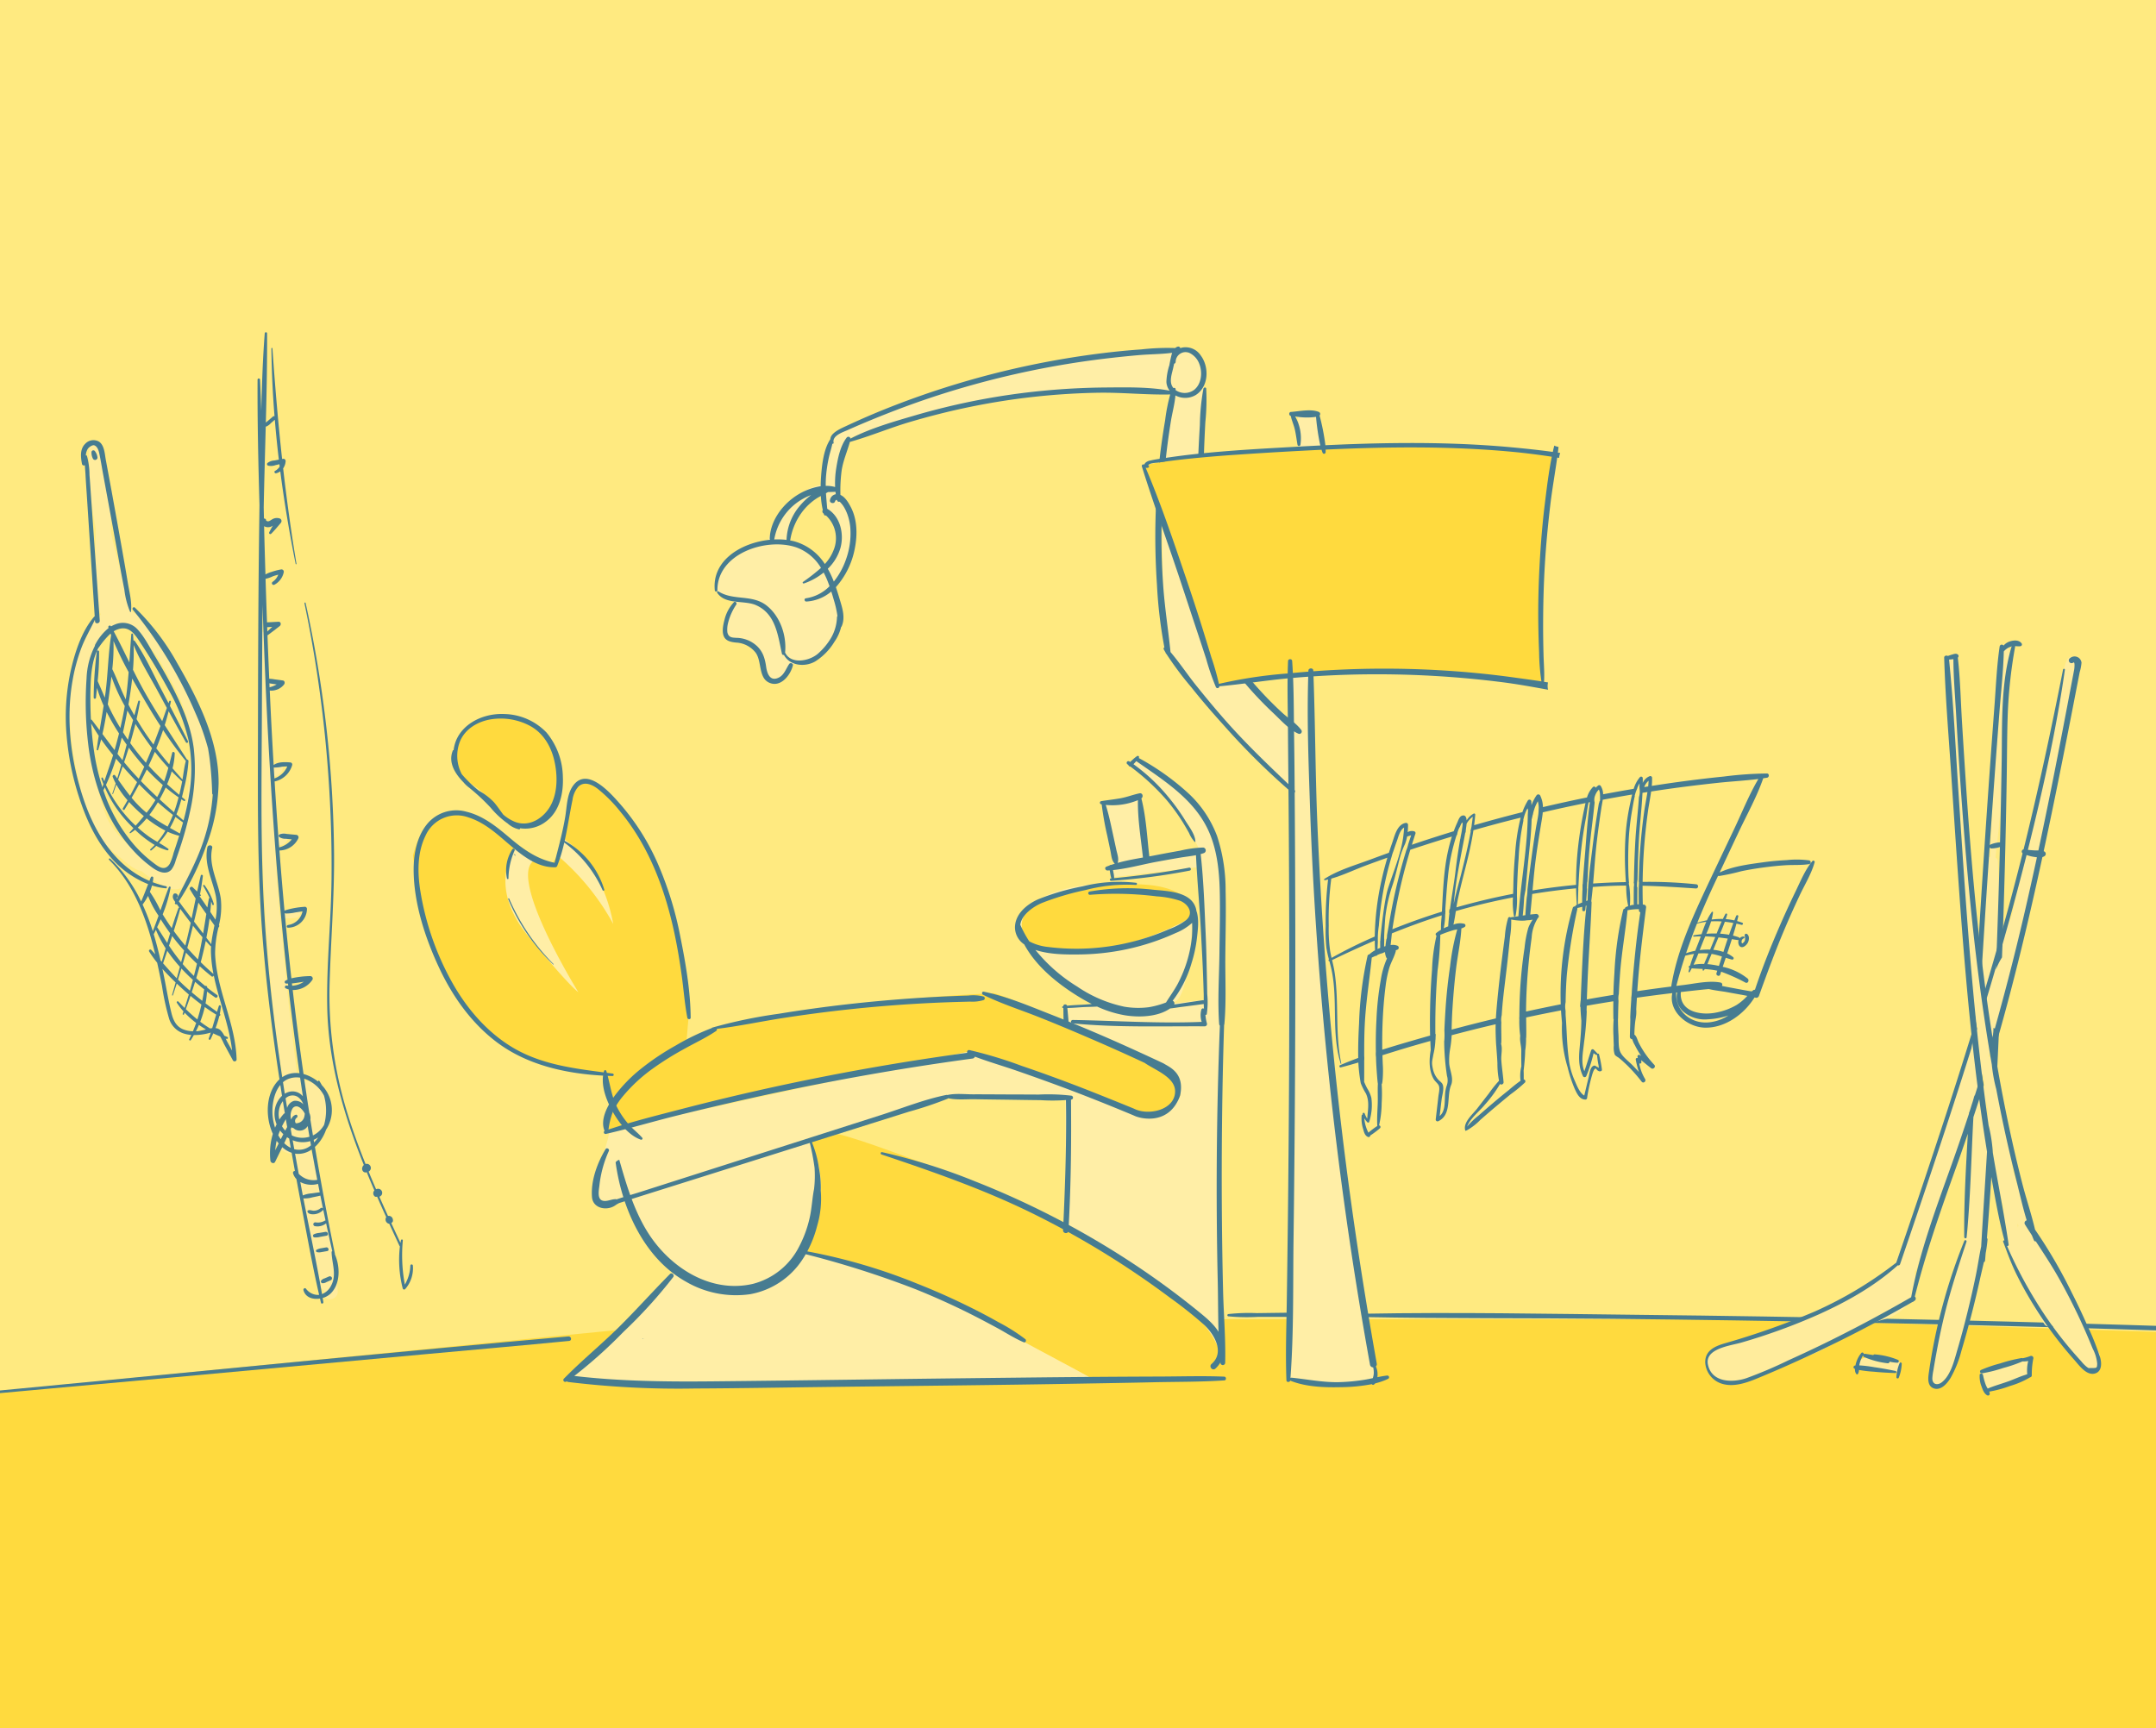 <svg xmlns="http://www.w3.org/2000/svg" xmlns:xlink="http://www.w3.org/1999/xlink" width="580" height="465" viewBox="0 0 580 465">
  <rect x="0" y="0" width="580" height="465" fill="#333333" stroke="none"/>
  <defs>
    <clipPath id="clip-Špičkové_vybavenie">
      <rect width="580" height="465"/>
    </clipPath>
  </defs>
  <g id="Špičkové_vybavenie" data-name="Špičkové vybavenie" clip-path="url(#clip-Špičkové_vybavenie)">
    <rect width="580" height="465" fill="#fff"/>
    <g id="Group_3457" data-name="Group 3457" transform="translate(-84.759 738.667)">
      <g id="Layer_7" data-name="Layer 7">
        <rect id="Rectangle_1477" data-name="Rectangle 1477" width="667.758" height="428.543" transform="translate(61.759 -738.667)" fill="#ffea80"/>
      </g>
      <g id="Layer_8" data-name="Layer 8">
        <path id="Path_11815" data-name="Path 11815" d="M64.51-362.389l187.743-18.568,161.61-2.751H560.343l189.806,6.189L738.937-270.573,61.759-253.838Z" fill="#ffda3e"/>
      </g>
      <g id="Layer_9" data-name="Layer 9">
        <path id="Path_11816" data-name="Path 11816" d="M237.811-367.662s18.11-15.588,18.568-17.422S266.7-396.775,266.7-396.775s10.086,7.565,17.421,5.273,16.964-8.023,16.734-10.086,35.532,9.857,40.575,13.3,18.568,10.545,18.568,10.545l19.255,10.315-88.942,1.147S241.02-365.14,237.811-367.662Z" fill="#ffeea6"/>
      </g>
      <g id="Layer_10" data-name="Layer 10">
        <path id="Path_11817" data-name="Path 11817" d="M300.85-402.047s34.615,8.482,39.429,13.525c8.481,3.438,38.052,20.631,38.052,20.631h33.7s.229-.688,1.146-8.252S375.81-404.568,371-408.924s-57.308-24.986-62.122-24.757-6.419,1.6-6.419,1.6,5.272,9.628,2.292,18.8S300.85-402.047,300.85-402.047Z" fill="#ffda3e"/>
      </g>
      <g id="Layer_11" data-name="Layer 11">
        <path id="Path_11818" data-name="Path 11818" d="M371.569-408.122l-.344-59.142,7.565-1.375s-18.568-12.723-19.6-18.568,4.814-13.41,24.07-13.754,22.35,6.877,22.35,6.877-.344,24.069-5.157,25.1,8.252-.688,8.252-.688l-1.032-35.76-23.381,2.75-1.032-3.094,1.719-.688-3.438-16.161,9.284-1.719,2.063,16.161,14.442-2.063s-4.814-9.972-7.565-13.067-11.347-9.971-11.347-9.971l2.407-1.376s17.192,8.253,21.318,20.975-2.406,113.471,1.376,142.011c-.688,3.094,4.126-6.534-17.537-22.351C377.071-407.09,371.569-408.122,371.569-408.122Z" fill="#ffeea6"/>
        <path id="Path_11819" data-name="Path 11819" d="M362.49-483.91S349.6-495.773,378.478-499.9s27.335,7.737,27.335,7.737S383.12-478.237,362.49-483.91Z" fill="#ffda3e"/>
      </g>
      <g id="Layer_14" data-name="Layer 14">
        <path id="Path_11820" data-name="Path 11820" d="M442.239-460.04c-3.261-48.233-4.965-97.107-4.965-97.107l3.61-60.859-2.063-9.283h-5.158c2.063,4.642-2.063,70.142-2.063,70.142v13.41c-.47,1.143-11.832-11.882-18.567-23.725-6.329-11.131-5.1-66.55-4.641-66.532,0,0,2.949-10.124-6.22-10.124-27.508-3.668-85.734,16.963-92.611,22.007a25.38,25.38,0,0,0-3.438,13.754c-12.378,2.578-14.807,15.623-14.807,15.623s-7.658.652-11.784,5.925c-4.814,6.418-.917,9.054,3.209,10.086-5.043,6.418-3.439,11,3.418,10.293,4.147,2.315,4.147,10.109,5.981,10.8s3.438.459,5.96-4.355c16.046-2.522,12.451-19.637,10.752-20.882,0,0,1-1.01,4.606-8.231,2.522-8.481-3.209-17.192-3.209-17.192s-.366-11.2,2.729-14.29c28.9-12.76,78.878-16.657,87.162-11.863-3.928,6.439-2.651,68.737-1.548,68.08,9.412,13.814,20.721,26.12,33.008,37.649l-.515,159.367s21.145,3.1,23.724,0C453.52-375.685,446.414-416.947,442.239-460.04ZM310.364-593.228s-2.866,10.659-4.241,6.648-9.17-6.19-9.17-6.19a80.069,80.069,0,0,1,2.522-7.908c1.261-3.1,6.762-4.929,6.762-4.929s.23,4.47.8,4.47S310.364-593.228,310.364-593.228Z" fill="#ffeea6"/>
      </g>
      <g id="Layer_4" data-name="Layer 4">
        <path id="Path_11821" data-name="Path 11821" d="M432.978-526.146c-6.3-5.983-12.559-11.911-18.329-18.426-2.788-3.147-5.47-6.381-8.1-9.66-2.35-2.93-4.469-6.143-6.912-9.01a.6.6,0,0,0,0-.094c-.605-5.9-1.529-11.749-1.953-17.672q-.65-9.084-.406-18.2c.156-5.925.6-11.838,1.293-17.725q.5-4.25,1.188-8.474c.364-2.231,1.017-4.573,1.21-6.87a5.566,5.566,0,0,0,5.5-.129c3.476-2.233,3.642-7.544,1.294-10.641a4.877,4.877,0,0,0-5.06-2.085,4.144,4.144,0,0,0-.4.14c-.259-.663-.891-.451-1.392-.033a62.565,62.565,0,0,0-9.134.369q-5.041.353-10.058.964-10.185,1.239-20.238,3.364a234.11,234.11,0,0,0-38.789,11.8c-3.514,1.412-6.984,2.938-10.417,4.539-1.251.583-4.1,1.795-4.124,3.461-1.8,2.7-2.248,6.686-2.491,9.841-.072.925-.117,1.878-.132,2.839a16.8,16.8,0,0,0-7.581,3.279c-3.315,2.535-5.963,6.483-6.119,10.746a.689.689,0,0,0,.088.38c-7.616.751-15.713,5.468-14.862,13.638.04.39.706.382.7-.021-.086-9.911,13.14-14.277,21.162-11.588a12.745,12.745,0,0,1,6.7,5.544,51.8,51.8,0,0,1-4.832,3.772c-.236.173.008.491.252.409a17.108,17.108,0,0,0,5.3-2.934q.426.8.789,1.641c.289.673.546,1.359.791,2.048a11.224,11.224,0,0,1-6.358,3.24c-.575.078-.413.907.145.875a11.347,11.347,0,0,0,6.686-2.7q.339,1.065.643,2.141a27.24,27.24,0,0,1,1.015,4.476.4.4,0,0,0-.124.258,11.934,11.934,0,0,1-1.72,5.816,17.625,17.625,0,0,1-3.5,4.121c-2.345,1.937-7.19,2.859-8.74-.388.456-4.578-1.322-9.794-5-12.67-3.883-3.039-8.946-1.222-12.923-3.775a.251.251,0,0,0-.342.359c2.189,3.3,7.272,1.938,10.435,3.333,5.328,2.35,5.876,8.108,6.984,13.079a.423.423,0,0,0,.534.314c1.543,2.887,5.56,3.376,8.4,1.761a16.111,16.111,0,0,0,5.214-5.348,11.637,11.637,0,0,0,1.77-3.924.6.6,0,0,0,.163-.223c1.038-2.439.107-5.043-.608-7.449-.3-1.02-.619-2.038-.968-3.044a21.661,21.661,0,0,0,5.123-10.571c.7-3.621.635-7.678-1.119-11.006-.6-1.145-1.5-2.694-2.778-3.245a41.018,41.018,0,0,1,.338-6.634c.419-2.675,1.5-5.06,2.2-7.623,5.445-1.531,10.705-3.762,16.14-5.365,5.476-1.614,11.013-3.014,16.609-4.148A187.5,187.5,0,0,1,380.275-633c6.433-.1,12.874.607,19.29.462a48.123,48.123,0,0,0-1.367,6.962q-.781,4.543-1.339,9.121c-.717,5.881-1.116,11.8-1.251,17.727q-.2,8.668.389,17.332a124.525,124.525,0,0,0,2,16.908.384.384,0,0,0-.159.545q.219.405.452.8l.005.023a.7.7,0,0,0,.248.4,89.664,89.664,0,0,0,6.786,9.068c2.739,3.453,5.628,6.793,8.585,10.06a190.018,190.018,0,0,0,18.459,18.256C432.889-524.9,433.438-525.709,432.978-526.146ZM400.615-640.8a.542.542,0,0,0,.417-.561,2.657,2.657,0,0,1,3.732-2.336,5.307,5.307,0,0,1,2.687,3.1c.838,2.257.5,5.345-1.526,6.886a4.306,4.306,0,0,1-4.906.008c0-.087,0-.173,0-.26-.011-.334-.338-.4-.589-.3a3.049,3.049,0,0,1-.408-.639c-.666-1.429.025-3.329.344-4.759Zm-107.6,47.283a.745.745,0,0,0,.057-.167,15.574,15.574,0,0,1,5.9-9.607,15.766,15.766,0,0,1,3.994-2.176,18.578,18.578,0,0,0-3.042,2.9,14.892,14.892,0,0,0-3.572,9.159A19.822,19.822,0,0,0,293.016-593.522Zm13.637,6.6a14.268,14.268,0,0,0-8.283-6.117c-.336-.086-.683-.159-1.036-.224a17.075,17.075,0,0,1,3.657-8.222,15.6,15.6,0,0,1,3.283-2.972,13.914,13.914,0,0,1,1.308-.766,23.156,23.156,0,0,0,.522,3.764.706.706,0,0,0,.238.974l.024.019c.018.062.034.125.053.187a.413.413,0,0,0,.544.292,8.346,8.346,0,0,1,2.07,9.27A11.677,11.677,0,0,1,306.653-586.919Zm4.974-15.6a11.174,11.174,0,0,1,1.036,2.076,13.907,13.907,0,0,1,.846,3.767,20.578,20.578,0,0,1-1.143,8.462,19.863,19.863,0,0,1-3.295,6.016c-.246-.628-.508-1.249-.8-1.86-.254-.539-.527-1.067-.82-1.579a12.755,12.755,0,0,0,3.4-5.592c1.032-3.714.006-8.517-3.549-10.545-.126-1.408-.26-2.795-.342-4.186.182-.1.361-.205.538-.315.666-.024,1.334-.039,2.013-.072h.008c.025.219.05.438.083.655a1.915,1.915,0,0,0-1.573,1.609c-.157.782,1.119,1.09,1.365.333.112-.342.3-.444.525-.4.012.047.023.1.036.142a.521.521,0,0,0,.691.317A7.76,7.76,0,0,1,311.627-602.516ZM398.542-635.9a4.168,4.168,0,0,0,.88,2.35c-5.54-1.048-11.485-.9-17.1-.862q-8.5.061-16.968.881a185.643,185.643,0,0,0-34.216,6.561c-5.865,1.72-12.135,3.475-17.587,6.315a.567.567,0,0,0-1.025-.263c-1.677,2.2-2.333,5.336-2.772,8.021a25.468,25.468,0,0,0-.333,5.261,9,9,0,0,0-2.525-.311,28.12,28.12,0,0,1,.107-2.9,37.612,37.612,0,0,1,.765-4.869c.276-1.211.67-2.369.911-3.57a.249.249,0,0,0,.34-.268c-.436-1.9,2.453-2.815,3.722-3.381q2.305-1.029,4.635-2.009,4.22-1.774,8.5-3.406,8.913-3.4,18.083-6.063a238.475,238.475,0,0,1,36.751-7.6q5.168-.646,10.359-1.1c2.952-.26,6.037-.239,9-.625a33.139,33.139,0,0,0-.728,3.327A16.026,16.026,0,0,0,398.542-635.9Z" fill="#477c91"/>
        <path id="Path_11822" data-name="Path 11822" d="M434.824-542.252c-1.292-1.779-3.463-3.126-5.085-4.616q-2.829-2.6-5.444-5.418-2.481-2.67-4.784-5.505-1.056-1.3-2.066-2.628c-.173-.228-.852-.993-1.384-1.729a10.918,10.918,0,0,0-1.1-3.293q-.765-1.98-1.425-4a89.035,89.035,0,0,1-2.445-9.138,120.82,120.82,0,0,1-2.363-18.371c-.357-6.286-.307-12.583-.112-18.873.1-3.086.236-6.17.4-9.253a60.075,60.075,0,0,0,.235-9.024c-.046-.463-.661-.358-.751.022a58.567,58.567,0,0,0-.956,9.776c-.189,3.08-.352,6.163-.467,9.247-.232,6.217-.23,12.453.124,18.666a119.381,119.381,0,0,0,2.439,18.662q.922,4.236,2.236,8.374.735,2.313,1.6,4.579c.2.522.379,1.071.6,1.594-.13,1.033.9,2.256,1.507,3.091a90.4,90.4,0,0,0,5.7,7.11q2.91,3.255,6.1,6.246c1.974,1.858,4.194,4.408,6.7,5.485A.65.65,0,0,0,434.824-542.252Z" fill="#477c91"/>
        <path id="Path_11823" data-name="Path 11823" d="M297.074-560.033c-.863,1.254-1.336,2.929-2.789,3.663-2.325,1.173-3.152-1.024-3.408-2.819-.315-2.209-.813-4.077-2.5-5.674a8.329,8.329,0,0,0-5.544-2.189c-1.1-.074-2.087-.049-2.4-1.5a7.164,7.164,0,0,1,.21-2.587,15.58,15.58,0,0,1,2.195-4.875c.238-.4-.257-1.011-.648-.618a10.412,10.412,0,0,0-2.515,4.673c-.359,1.339-.815,3.355-.108,4.677.616,1.153,1.964,1.36,3.138,1.5a7.129,7.129,0,0,1,5.323,2.705c1.718,2.309.7,6.742,3.644,8.086,3.1,1.413,5.76-2.029,6.392-4.66C298.192-560.2,297.364-560.454,297.074-560.033Z" fill="#477c91"/>
      </g>
      <g id="Layer_15" data-name="Layer 15">
        <path id="Path_11824" data-name="Path 11824" d="M392.2-613.4c.843-.138,20.347,60.776,20.459,59.143,22.351-6.361,77.2-3.611,87.338-.344a232.077,232.077,0,0,1,3.1-61.893s-41.606-4.642-64.3-1.891A259.242,259.242,0,0,0,392.2-613.4Z" fill="#ffda3e"/>
      </g>
      <g id="Layer_3" data-name="Layer 3">
        <path id="Path_11825" data-name="Path 11825" d="M503.85-616.888c.065-.509.124-1.018.183-1.528a4.068,4.068,0,0,1-1.145-.363q-.213.848-.4,1.7c-3.77-.513-7.551-.917-11.3-1.26-9.54-.873-19.124-1.176-28.7-1.128-7.062.035-14.121.259-21.174.592a61.115,61.115,0,0,0-1.565-7.994.6.6,0,0,0-.192-.96c-2.132-.887-5.288-.16-7.522,0-.6.043-.578.964-.033,1.074.241,1.208.787,2.354,1.069,3.556.328,1.4.485,2.818.74,4.228a.4.4,0,0,0,.783-.024,11.857,11.857,0,0,0-1.426-7.64,17.5,17.5,0,0,0,5.625.126,60.835,60.835,0,0,0,1.146,7.7q-2.719.134-5.437.285c-9.474.534-18.989,1.013-28.424,2.052-2.635.291-5.266.627-7.887,1.029-1.3.2-2.64.366-3.92.679a2.45,2.45,0,0,0-1.395.634,1.78,1.78,0,0,0-.3.487c-.268-.252-.765.06-.634.479,3.1,9.979,6.708,19.8,10.014,29.711,1.633,4.9,3.23,9.806,4.861,14.7q1.221,3.671,2.418,7.348a64.421,64.421,0,0,0,2.623,7.615.485.485,0,0,0,.921-.229c6.136-.553,12.229-1.548,18.366-2.124-.054,4.715.075,9.447.1,14.152.038,6.287.109,12.573.16,18.86q.153,19.033.181,38.068.055,37.727-.379,75.45-.123,10.631-.284,21.262c-.106,7.023-.365,14.065-.092,21.085.023.572.921.55,1.027.029a.45.45,0,0,0,.149.1c4.1,1.62,9,1.8,13.356,1.7a46.3,46.3,0,0,0,8.454-.816.362.362,0,0,0,.537.117,1.443,1.443,0,0,0,.36-.325,18.5,18.5,0,0,0,3.467-1.22.47.47,0,0,0-.269-.887c-.874.1-1.742.264-2.609.443a6.867,6.867,0,0,0,.038-1,4.839,4.839,0,0,0-.455-1.892.824.824,0,0,0,.246-.783c-4.281-24-7.838-48.112-10.5-72.344s-4.47-48.544-5.477-72.9c-.547-13.211-.557-26.436-1.04-39.645q6.418-.423,12.854-.527a268.289,268.289,0,0,1,38.1,2.124c4.075.52,8.111,1.266,12.148,2a4.2,4.2,0,0,1-.012-1.958c-.356-.059-.713-.118-1.07-.174.144-2.4-.081-4.891-.141-7.282-.067-2.665-.114-5.329-.109-7.994.011-5.446.144-10.889.471-16.326.321-5.327.829-10.636,1.456-15.936.505-4.277,1.269-8.524,1.861-12.788l.511.084a4.293,4.293,0,0,1,.308-1.324C504.274-616.824,504.062-616.858,503.85-616.888ZM439.072-485.31q2.568,36.639,7.684,73.039,2.874,20.446,6.558,40.771a.863.863,0,0,0,.86.734,6.357,6.357,0,0,1,.143,1.777,4.625,4.625,0,0,1-.258,1.122c-.8.17-1.6.334-2.4.458a51.176,51.176,0,0,1-6.791.617c-4.313.083-8.4-.78-12.654-1.2a.425.425,0,0,0-.3.084c.914-12.3.667-24.752.826-37.077q.246-19.032.367-38.065.238-37.722-.012-75.446c-.047-7.087-.082-14.176-.192-21.262-.086-5.489-.058-11.017-.282-16.515q2.034-.177,4.071-.321c-.351,11.464.075,22.979.463,34.434Q437.774-503.718,439.072-485.31ZM500.36-603.252c-.668,5.4-1.114,10.84-1.409,16.276s-.441,10.891-.361,16.337q.054,3.75.216,7.5a56.6,56.6,0,0,0,.622,7.8c-2.426-.375-4.854-.7-7.251-1.032q-9.624-1.333-19.33-1.916a258.384,258.384,0,0,0-34.788.231c0-.078-.005-.156-.008-.233-.029-.741-1.281-.7-1.309.039,0,.1-.006.2-.01.293q-1.287.1-2.572.216l-1.6.145c-.053-1.087-.113-2.173-.192-3.257-.045-.623-1.074-.592-1.1.033-.05,1.115-.079,2.233-.1,3.352a123.651,123.651,0,0,0-18.5,2.8,68.464,68.464,0,0,0-2.038-7.158q-1.053-3.478-2.129-6.951c-1.561-5.04-3.22-10.049-4.917-15.045-3.311-9.743-6.617-19.526-10.629-29.007.459.152,1.086-.031.872-.471-.034-.07-.161-.04-.137.042-.241-.846,2.131-.875,2.688-.955.875-.125,1.751-.249,2.627-.367q3.286-.441,6.588-.763,5.945-.59,11.9-.986,11.38-.777,22.779-1.322c.092.282.189.561.3.835a.422.422,0,0,0,.8-.129c.008-.252.007-.505,0-.759l.605-.029c16.463-.734,32.986-.919,49.413.606,3.638.338,7.242.8,10.83,1.343C501.376-611.647,500.874-607.409,500.36-603.252Z" fill="#477c91"/>
      </g>
      <g id="pitie">
        <path id="Path_11826" data-name="Path 11826" d="M409.046-465.63a.262.262,0,0,0,.361-.2,22.563,22.563,0,0,0,.117-5.4q-.042-2.71-.107-5.419c-.084-3.556-.153-7.106-.31-10.659-.317-7.169-.545-14.425-1.347-21.561.313-.086.622-.181.924-.291a.779.779,0,0,0-.238-1.475,30.577,30.577,0,0,0-6.2.845q-3.476.607-6.939,1.284c-.452.087-.909.171-1.369.255a.6.6,0,0,0,0-.06c-.594-5.124-.849-10.529-2.133-15.544.61-.421.355-1.535-.491-1.364-1.728.35-3.367,1.013-5.113,1.329-1.729.314-3.478.489-5.21.779a.422.422,0,0,0,.024.831l.116.019a81.4,81.4,0,0,0,1.508,8.482q.418,2.005.841,4.01c.253,1.206.279,2.577,1.168,3.481l.01.009c-.339.1-.674.215-1.007.33a.42.42,0,0,0-.429.155c-.277.1-.554.2-.826.312-.61.247-.259,1.052.311,1.025.194-.01.387-.024.581-.037.04.224.083.448.123.672a7.878,7.878,0,0,0,.333,1.505l-.162.016c-.406.039-.3.645.1.621a170.238,170.238,0,0,0,21.109-2.741.4.4,0,0,0-.132-.8c-6.682,1.285-13.417,2.17-20.187,2.827a.224.224,0,0,0,.009-.039,7.8,7.8,0,0,0-.2-1.539c-.034-.2-.067-.4-.1-.6,3.931-.391,7.89-1.515,11.746-2.227q3.139-.579,6.286-1.113c1.387-.236,2.861-.384,4.282-.664.334,7.045,1.015,14.081,1.369,21.129.181,3.607.391,7.216.529,10.825q.1,2.707.183,5.417c.016.547.009,1.117,0,1.692a.5.5,0,0,0-.29-.038c-2,.3-4,.59-5.993.91-.536.086-1.09.156-1.648.232a.779.779,0,0,0-.423-1,30.554,30.554,0,0,0,5.074-10.092,35.977,35.977,0,0,0,1.45-6.705c.26-2.223.6-4.943-.043-7.122a.632.632,0,0,0-.079-.163,4.443,4.443,0,0,0-.166-.834c-1.365-4.554-7.858-4.586-11.652-4.977a59.133,59.133,0,0,0-16.922.51.443.443,0,0,0,.145.874A86.34,86.34,0,0,1,390.62-498q2.687.174,5.36.509a25.073,25.073,0,0,1,6.253,1.186c2.137.87,3.765,3.286,1.65,5.164a17.8,17.8,0,0,1-4.688,2.5,61.317,61.317,0,0,1-10.488,3.518,61.182,61.182,0,0,1-21.913,1.252,14.011,14.011,0,0,1-5.143-1.511,30.936,30.936,0,0,1-2.422-4.487c.385-2.7,3.46-4.834,5.767-5.827a72.849,72.849,0,0,1,11.822-3.506,43.5,43.5,0,0,1,13.491-1.374.29.29,0,0,0,.061-.577,40.55,40.55,0,0,0-14.383.962,64.441,64.441,0,0,0-11.995,3.505c-3.065,1.368-6.252,4.021-6.188,7.694a5.566,5.566,0,0,0,2.492,4.42c3.053,5.663,8.43,10.129,13.747,13.512a50.737,50.737,0,0,0,4.415,2.525c-.594.053-1.186.108-1.771.146-1.61.107-3.255.135-4.866.322-.121-.505-1.014-.475-1.009.09v.05l-.124.019c-.236.041-.239.419.012.431l.119,0c.114,9.881.739,19.752.749,29.643.01,10.064-.348,20.11-.828,30.161-.045.927,1.387,1.088,1.442.152.594-10.154.765-20.342.723-30.512-.041-9.755-.024-19.71-1.017-29.428,1.413-.015,2.834-.156,4.239-.234,1.238-.068,2.515-.069,3.775-.152a29.91,29.91,0,0,0,7.373,2.329c3.731.633,8.917.521,12.247-1.813.99-.1,1.982-.281,2.93-.4,2.007-.246,4.01-.521,6.013-.787a.611.611,0,0,0,.121-.03c.006.429.025.856.064,1.277a.453.453,0,0,0-.691.211,5.666,5.666,0,0,0,.077,3.331c-11.569.494-23.109-.323-34.669-.51-.582-.01-.7.855-.1.913,11.777,1.158,23.706.738,35.518.8a.634.634,0,0,0,.633-.876A10.772,10.772,0,0,1,409.046-465.63ZM385.425-506.5c.387-1.165-.1-2.346-.355-3.529q-.468-2.169-.938-4.339c-.564-2.586-1.1-5.207-1.906-7.734a17.835,17.835,0,0,0,8.656-1.281c-.1,5.092.807,10.319,1.339,15.361,0,.028.011.052.016.078C389.959-507.544,387.644-507.126,385.425-506.5Zm13.016,37.559a23.71,23.71,0,0,1-4.574,1.259,22.274,22.274,0,0,1-6.642-.126,35.358,35.358,0,0,1-12.7-5.432,44,44,0,0,1-11.219-9.84c3.73,1.223,7.984,1.258,11.854,1.213a64.189,64.189,0,0,0,12.924-1.451A63.486,63.486,0,0,0,401-487.615a14.744,14.744,0,0,0,4.461-2.753,31.871,31.871,0,0,1-.052,3.748,33.949,33.949,0,0,1-1.337,6.642,35.006,35.006,0,0,1-2.434,5.921C400.7-472.266,399.492-470.657,398.441-468.945Z" fill="#477c91"/>
        <path id="Path_11827" data-name="Path 11827" d="M414.064-462.91a.629.629,0,0,0,.076-.254c.535-5.993.206-12.156.255-18.171.048-5.877.218-11.768.074-17.643a46.634,46.634,0,0,0-2.312-14.8,30.05,30.05,0,0,0-7.7-11.445,67.182,67.182,0,0,0-13.357-9.5l.03-.042a.34.34,0,0,0-.486-.463,9.294,9.294,0,0,0-1.19.963c-.211.2-.444.4-.659.617-.079-.051-.157-.1-.236-.155a.46.46,0,0,0-.544.74l.306.237a.49.49,0,0,0,.506.39,61.034,61.034,0,0,1,9.852,9.113,53.217,53.217,0,0,1,4.061,5.557c.671,1.057,1.292,2.142,1.9,3.236a7.7,7.7,0,0,0,1.53,2.386.105.105,0,0,0,.166-.073c-.014-1.873-1.7-4.044-2.662-5.6a53.7,53.7,0,0,0-4.315-6.054,49.248,49.248,0,0,0-9.672-9.178c.166-.177.325-.363.484-.53.094-.1.183-.2.27-.3,7.591,5.331,15.955,10.469,19.712,19.387,2.074,4.924,2.614,10.355,2.742,15.649.132,5.433-.029,10.878-.083,16.311-.063,6.424-.531,13-.077,19.41a.587.587,0,0,0,.19.4q-1.356,34.567-.564,69.179c.157,7.166-.018,14.514.729,21.644a.639.639,0,0,0,1.261-.038c.161-6.445-.406-12.969-.562-19.416q-.237-9.714-.316-19.431-.159-19.266.23-38.529Q413.848-456.11,414.064-462.91Z" fill="#477c91"/>
      </g>
      <g id="Layer_12" data-name="Layer 12">
        <path id="Path_11828" data-name="Path 11828" d="M392.1-438.8c1.1-.8,2.39-.3,3.637-.39a8.418,8.418,0,0,0,5.31-2.706,4.184,4.184,0,0,0,.378-5.569,7.608,7.608,0,0,1-1.616-2.9c-24.841-11.722-47.724-21.952-48.184-21.028-26,1.18-50.978,4.2-74.616,9.628,0,0-22.006,9.284-24.757,15.817s-4.814,8.6-4.126,11.691a727.459,727.459,0,0,1,98.341-20.631s27.131,9.161,45.453,16.26A.858.858,0,0,1,392.1-438.8Z" fill="#ffda3e"/>
      </g>
      <g id="Layer_13" data-name="Layer 13">
        <path id="Path_11829" data-name="Path 11829" d="M248.47-434.6c1.368-.061-5.146,15.771-3.782,18.912,1.562,3.6,38.511-9.972,38.511-9.972l56.736-18.224,33.009.688,1.032-2.751-27.852-9.972Z" fill="#ffeea6"/>
        <path id="Path_11830" data-name="Path 11830" d="M249.158-442.163s-3.438-6.189-1.719-7.221-45.045,4.814-51.578-59.142c6.877-25.789,27.508.344,37.48,2.063,4.814-5.5,4.126-19.943,6.533-21.319,0,0,5.158-5.157,16.161,11.691s14.1,49.515,14.1,49.515l-.688,7.908S250.534-446.289,249.158-442.163Z" fill="#ffda3e"/>
        <path id="Path_11831" data-name="Path 11831" d="M225.662-516.435a13.779,13.779,0,0,1-9.17-6.647c-3.667-5.96-11.232-5.5-9.857-13.067s9.628-10.544,13.525-10.086,14.9,2.522,15.13,16.963S225.662-516.435,225.662-516.435Z" fill="#ffda3e"/>
        <path id="Path_11832" data-name="Path 11832" d="M223.6-510.7s-8.253,9.857,3.209,23.841,13.525,15.129,13.525,15.129-20.173-32.551-11.233-35.76A22.963,22.963,0,0,1,223.6-510.7Z" fill="#ffeea6"/>
        <path id="Path_11833" data-name="Path 11833" d="M234.831-508.411l1.146-4.814s10.545,5.731,13.754,23.152A64.959,64.959,0,0,0,234.831-508.411Z" fill="#ffeea6"/>
        <path id="Path_11834" data-name="Path 11834" d="M253.628-416.374s11,29.915,32.322,24.585,18.568-31.634,18.568-31.634l-1.891-8.08Z" fill="#ffeea6"/>
      </g>
      <g id="kreslo">
        <path id="Path_11835" data-name="Path 11835" d="M258.129-378.49c-.022,0-.026.034,0,.034S258.151-378.49,258.129-378.49Z" fill="#477c91"/>
        <path id="Path_11836" data-name="Path 11836" d="M257.651-378.553c-.1,0-.12.16-.016.16S257.755-378.553,257.651-378.553Z" fill="#477c91"/>
        <path id="Path_11837" data-name="Path 11837" d="M414.116-368.272c-5.693-.241-11.418-.05-17.115-.031q-8.734.03-17.47.093c-11.425.08-22.849.229-34.273.355-22.946.254-45.891.626-68.838.847-12.4.12-24.833-.013-37.166-1.453a127.927,127.927,0,0,0,13.22-11.85,129.346,129.346,0,0,0,13.4-14.76c.4-.533-.374-1.326-.868-.827-4.7,4.739-9.126,9.729-13.877,14.42-4.53,4.474-9.478,8.538-13.967,13.045l-.008.008c-.224.225-.452.445-.674.673a.508.508,0,0,0,.639.789l.084-.058a.9.9,0,0,0,.446.188,244.749,244.749,0,0,0,34.162,1.748c11.5-.05,23.009-.257,34.513-.4,23.083-.286,46.17-.5,69.252-.911,6.4-.115,12.807-.215,19.21-.362,6.445-.149,12.928-.076,19.361-.508C414.714-367.3,414.686-368.247,414.116-368.272Z" fill="#477c91"/>
        <path id="Path_11838" data-name="Path 11838" d="M372.962-443.869a52.829,52.829,0,0,0-8.792-.3c-2.939-.021-5.879-.024-8.819-.035s-5.88-.039-8.82-.03c-2.149.007-4.745-.313-6.911.192a.491.491,0,0,0-.293-.024c-5.946,1.2-11.8,3.561-17.571,5.407L303.422-432.8q-18.008,5.758-36.017,11.508l-10.148,3.248c-2.188.7-4.447,1.332-6.65,2.079a.563.563,0,0,0-.232-.061c-1.092-.014-2.218.65-3.315.448-1.779-.327-1.183-2.9-1.038-4.247a30.466,30.466,0,0,1,2.536-9.18c.232-.517-.582-.982-.882-.486-2.237,3.7-4.008,8.488-3.664,12.9.244,3.13,4.11,3.819,6.336,2.185a6.9,6.9,0,0,1,.993-.58c1.481-.457,2.951-.959,4.409-1.418l8.858-2.786q9.186-2.889,18.37-5.785,18.039-5.687,36.081-11.368l10.169-3.2a100.5,100.5,0,0,0,10.414-3.488.512.512,0,0,0,.2-.151c2.273.525,4.981.226,7.232.27,2.937.057,5.874.084,8.81.126s5.874.1,8.81.122a50.333,50.333,0,0,0,8.3-.152A.535.535,0,0,0,372.962-443.869Z" fill="#477c91"/>
        <path id="Path_11839" data-name="Path 11839" d="M250.37-425.943c1.669,12.348,7.64,25.809,18.9,32.106a26.759,26.759,0,0,0,17.27,3.386,21.313,21.313,0,0,0,14.07-9.308c.317-.474.612-.961.9-1.454a255.152,255.152,0,0,1,29.539,9.411q7.453,3,14.654,6.6c2.394,1.2,4.759,2.458,7.117,3.725,2.414,1.3,4.792,2.875,7.311,3.942.517.219.853-.491.455-.826a49.208,49.208,0,0,0-7.3-4.605c-2.206-1.262-4.457-2.442-6.727-3.584q-7.321-3.681-14.947-6.7a152.25,152.25,0,0,0-29.677-8.725,30.739,30.739,0,0,0,2.648-6.856,25.748,25.748,0,0,0,.971-9.5,27.573,27.573,0,0,0-.493-6.105,28.671,28.671,0,0,0-2.112-7.433c-.116-.245-.551-.139-.475.144a62.281,62.281,0,0,1,1.409,7.209,30.254,30.254,0,0,1-.129,5.751c-.517,2.617-.6,5.271-1.212,7.89a31.209,31.209,0,0,1-2.791,7.584,19.325,19.325,0,0,1-12.429,10.05c-11.588,2.691-22.629-4.6-28.5-14.167-3.636-5.925-5.567-12.587-7.47-19.208A1.854,1.854,0,0,0,250.37-425.943Z" fill="#477c91"/>
        <path id="Path_11840" data-name="Path 11840" d="M413.678-377.889c-.92-3.218-3.591-5.531-6.089-7.571A218.788,218.788,0,0,0,388.4-399.48a230.926,230.926,0,0,0-41.325-21.331,160.224,160.224,0,0,0-25.043-7.87c-.356-.076-.493.506-.152.62,13.739,4.613,27.325,9.338,40.364,15.728a235.523,235.523,0,0,1,37.261,22.821,114.315,114.315,0,0,1,9.157,7.27c2.736,2.52,5.648,7.433,2.023,10.556-.793.683.222,1.944,1.024,1.265A7.079,7.079,0,0,0,413.678-377.889Z" fill="#477c91"/>
        <path id="Path_11841" data-name="Path 11841" d="M397.747-452.567q-6.029-2.834-12.112-5.549-8.9-3.96-17.974-7.525c-5.906-2.311-12.033-4.957-18.269-6.205-.494-.1-.59.611-.2.807,4.815,2.395,10.075,4.058,15.074,6.042,4.831,1.917,9.618,3.939,14.389,6q7.053,3.045,14.016,6.293c2.811,1.961,8.272,3.845,8.21,7.736-.081,5-7.244,6.566-11.059,4.593-.7-.29-10.756-4.389-16.19-6.45-4.639-1.759-9.3-3.465-14-5.052a114.552,114.552,0,0,0-14.111-4.267.532.532,0,0,0-.56.742,654.511,654.511,0,0,0-76.49,15.029c-6.681,1.746-13.467,3.4-20.017,5.615a21.076,21.076,0,0,1,1.207-4.849,20.443,20.443,0,0,1,2.814-4.279,42.707,42.707,0,0,1,7.632-7.086,81.609,81.609,0,0,1,8.671-5.451c2.848-1.6,5.891-3,8.6-4.831a.471.471,0,0,0,.205-.585c5.865-.714,11.674-1.959,17.513-2.87q8.965-1.4,17.99-2.375t18.086-1.51q4.7-.276,9.4-.437c1.718-.059,3.437-.093,5.155-.145a10.545,10.545,0,0,0,3.658-.42.521.521,0,0,0-.023-.95,11.351,11.351,0,0,0-4.134-.259c-1.417.037-2.833.093-4.249.151q-4.7.193-9.391.5-9.386.618-18.737,1.675T294.213-465.9a131.5,131.5,0,0,0-17.838,3.718.2.2,0,0,0-.136.124,63.579,63.579,0,0,0-9.745,4.72,67.523,67.523,0,0,0-9.133,6.1,39.725,39.725,0,0,0-7.4,7.6c-1.735,2.415-3.85,6.211-2.557,9.237a.456.456,0,0,0,.307.834c6.389-1.45,12.689-3.343,19.049-4.925s12.761-3.085,19.166-4.517q19.058-4.262,38.331-7.5,11.031-1.852,22.117-3.348a.754.754,0,0,0,.65-.513c3.634,1.386,7.409,2.461,11.08,3.734q6.114,2.119,12.185,4.368c6.556,2.446,13.056,5.043,19.512,7.744,1.8.918,9.534,2.723,12.422-5.381C403.547-450.007,399.335-451.554,397.747-452.567Z" fill="#477c91"/>
        <path id="Path_11842" data-name="Path 11842" d="M267.757-486.769a93.018,93.018,0,0,0-6.047-19.554,62.327,62.327,0,0,0-10.063-15.951c-2.577-2.914-8.869-10.251-12.7-5.024-1.7,2.32-1.676,5.693-2.13,8.4-.7,4.2-1.836,8.252-2.866,12.366-4.818-1.007-8.453-3.643-12.157-6.785-3.444-2.923-7.032-5.845-11.521-6.943a10.162,10.162,0,0,0-10.3,2.942c-3,3.375-3.941,8.257-3.938,12.64.007,9,3.135,18.5,6.944,26.583,3.6,7.646,8.683,14.784,15.492,19.888,8.154,6.112,18.469,8.4,28.524,8.944-.416,3.2.947,6.7,2.437,9.426,1.64,3,4.361,6.647,7.723,7.806.3.1.605-.256.377-.516-1.13-1.291-2.517-2.318-3.65-3.619a22.777,22.777,0,0,1-3.106-4.564c-1.4-2.724-1.786-5.6-2.536-8.473.42.017.839.033,1.257.044a.33.33,0,0,0,.069-.657q-.775-.1-1.551-.205c-.051-.177-.1-.354-.159-.531a.325.325,0,0,0-.594.015c-.04.133-.069.269-.1.4-8.8-1.15-17.57-2.295-25.263-7.171-6.851-4.343-12.118-10.76-15.953-17.843a75.119,75.119,0,0,1-8.126-23.912c-.756-4.854-.815-10.184,1.386-14.7a9.189,9.189,0,0,1,11.6-4.964c4.785,1.514,8.257,5.05,12.016,8.171,3.2,2.657,7,5.393,11.346,5.226a.481.481,0,0,0,.364-.162.494.494,0,0,0,.127-.188,44.486,44.486,0,0,0,1.9-6.3,32.452,32.452,0,0,1,10.309,12.827c.111.237.535.134.459-.14a22.334,22.334,0,0,0-10.664-13.142c.816-3.639,1.344-7.34,2.111-11.014a6.779,6.779,0,0,1,1.6-3.6c1.594-1.48,3.688-.518,5.174.612a38.593,38.593,0,0,1,6.162,6.243c7.778,9.436,12.071,21.159,14.559,33,.776,3.692,1.388,7.416,1.9,11.153s.786,7.525,1.5,11.219c.092.475.9.5.894-.027C270.5-472.118,269.191-479.642,267.757-486.769Z" fill="#477c91"/>
        <path id="Path_11843" data-name="Path 11843" d="M236.176-529.7a19.148,19.148,0,0,0-4.375-11.852,16.209,16.209,0,0,0-11.253-5c-6.481-.336-13.052,3.372-13.75,9.721a.182.182,0,0,0-.224.112c-1.307,3.2.6,6.215,2.871,8.534.019.023.036.047.055.07a9.045,9.045,0,0,0,1.57,1.444c.1.09.209.179.312.266a54.012,54.012,0,0,1,5.366,5.048,24.286,24.286,0,0,0,4.421,4.139c.041.027.084.049.125.076a6.5,6.5,0,0,0,3.1,1.61.259.259,0,0,0,.288-.291,9.119,9.119,0,0,0,7.155-1.963C235.391-520.565,236.376-525.417,236.176-529.7Zm-2.983,7.154c-1.7,3.7-5.839,6.625-9.953,4.978a11.456,11.456,0,0,1-3.093-1.925c-.847-1.11-1.621-2.306-2.524-3.348a16.808,16.808,0,0,0-3.989-3.049,32.613,32.613,0,0,1-4.643-4.468,10.614,10.614,0,0,1-.412-9.02c1.455-3.281,4.776-5.167,8.2-5.742a16.709,16.709,0,0,1,10.693,1.824c3.532,1.961,5.589,5.577,6.445,9.436C234.726-530.2,234.783-526,233.193-522.542Z" fill="#477c91"/>
        <path id="Path_11844" data-name="Path 11844" d="M223.371-508.2c-.022,0-.026.034,0,.034S223.393-508.2,223.371-508.2Z" fill="#477c91"/>
        <path id="Path_11845" data-name="Path 11845" d="M223.417-508.591l-.363-.318c-.041-.036-.1.029-.066.07l.319.364A.08.08,0,1,0,223.417-508.591Z" fill="#477c91"/>
        <path id="Path_11846" data-name="Path 11846" d="M222.606-510.188a10.371,10.371,0,0,0-1.459,7.879c.042.211.4.225.4-.012a18.825,18.825,0,0,1,1.662-7.535A.348.348,0,0,0,222.606-510.188Z" fill="#477c91"/>
        <path id="Path_11847" data-name="Path 11847" d="M233.673-479.273a56.387,56.387,0,0,1-11.932-17.6.145.145,0,0,0-.265.119,52.509,52.509,0,0,0,12.1,17.589C233.633-479.113,233.73-479.215,233.673-479.273Z" fill="#477c91"/>
      </g>
      <path id="Path_11848" data-name="Path 11848" d="M572.266-506.922c-1.915,2.323-3.15,5.373-4.453,8.066q-2.19,4.528-4.2,9.141c-2.471,5.678-4.791,11.47-6.744,17.353a.631.631,0,0,0-.592.234l-.055.071a.451.451,0,0,0-.242.132h0c-2.12-.329-4.231-.762-6.339-1.143-.545-.1-1.1-.219-1.667-.343a.561.561,0,0,0-.345-.89c-3.129-.617-6.833.283-9.975.654-.644.076-1.288.16-1.932.239q1.063-4.125,2.392-8.113a18.421,18.421,0,0,1,2.371-.488c-.392,1.041-.762,2.091-1.067,3.152-.048.014-.1.027-.146.043-.279.091-.241.464-.036.6-.084.323-.163.646-.232.971a.171.171,0,0,0,.3.118c.193-.327.377-.661.555-1,1,.072,1.99.107,2.975.162-.013.092-.028.183-.036.276a.171.171,0,0,0,.3.118c.1-.117.19-.238.276-.362a22.816,22.816,0,0,1,3.36.437c-.071.213-.14.428-.213.641-.223.66.8,1.055,1.006.394.081-.256.166-.513.248-.77a49.015,49.015,0,0,1,6.546,2.938c.688.315,1.076-.637.6-1.078a16.069,16.069,0,0,0-6.717-3.171q.4-1.217.81-2.436c.535.171,1.075.336,1.631.478a.373.373,0,0,0,.355-.644,8.113,8.113,0,0,0-1.6-.992c.426-1.277.849-2.556,1.255-3.838q.811.12,1.638.239a.35.35,0,0,0,.2-.032c-.014.038-.031.074-.043.113-.176.589.006,1.627.718,1.8.751.183,1.553-.688,1.834-1.277.317-.663.428-1.777-.272-2.241a.408.408,0,0,0-.636.39,2.683,2.683,0,0,1,.076,1.313,1.372,1.372,0,0,1-.768.844.97.97,0,0,1,.468-1.387c.246-.063.278-.466-.014-.479a1.328,1.328,0,0,0-1.134.511.354.354,0,0,0-.24-.317,15.412,15.412,0,0,0-1.52-.454c.328-1.067.642-2.136.93-3.21.448.1.9.207,1.338.324.371.1.6-.429.224-.57-.46-.171-.921-.316-1.383-.442.11-.426.22-.852.321-1.28.078-.328-.436-.425-.559-.136-.172.408-.337.82-.5,1.232a16.305,16.305,0,0,0-2.316-.344c.13-.386.255-.773.368-1.164a.258.258,0,0,0-.48-.188c-.235.429-.454.868-.667,1.31a18.655,18.655,0,0,0-3.022.157,11.854,11.854,0,0,0,.372-1.917.179.179,0,0,0-.319-.124,12.844,12.844,0,0,0-1.315,2.244,24.229,24.229,0,0,0-2.588.656c1.371-3.415,2.857-6.8,4.433-10.177.382-.818.768-1.635,1.151-2.453a.417.417,0,0,0,.266.061,57.343,57.343,0,0,0,5.98-1.289c2-.419,4.02-.752,6.049-1.02,1.921-.255,3.847-.461,5.781-.585,2.122-.136,4.33.033,6.427-.307a.51.51,0,0,0-.03-1.006,25.042,25.042,0,0,0-5.977-.078c-2.149.11-4.3.3-6.43.6-3.742.525-8.185,1.064-11.648,2.737q2.49-5.307,4.991-10.608c2.275-4.834,5-9.679,6.737-14.74.346-.051.693-.1,1.038-.156.615-.1.629-1.122-.034-1.134a99.867,99.867,0,0,0-11.7.832c-4.047.4-8.086.9-12.116,1.446-2.393.326-4.782.684-7.168,1.057a20.254,20.254,0,0,0,.08-2.133.472.472,0,0,0-.654-.472,3.338,3.338,0,0,0-1.853,1.829q.006-.625,0-1.25a.44.44,0,0,0-.784-.3,8.772,8.772,0,0,0-1.652,3.116q-4.122.7-8.23,1.472a4.2,4.2,0,0,0-.673-2.29.473.473,0,0,0-.656-.069,4.38,4.38,0,0,0-.665.608.456.456,0,0,0-.732-.214,6.954,6.954,0,0,0-1.61,2.815q-5.946,1.206-11.852,2.6a7.326,7.326,0,0,0-.726-3.095.574.574,0,0,0-.975-.1,11.56,11.56,0,0,0-1.376,2.674c-.018-.362-.039-.723-.066-1.085a.5.5,0,0,0-.886-.211,16.282,16.282,0,0,0-1.5,3.171q-6.518,1.642-12.977,3.507c.12-.936.224-1.874.293-2.816.015-.2-.211-.42-.415-.3a4.918,4.918,0,0,0-1.895,1.827c-.06-.847-.354-1.559-1.259-1.261-.7.229-1.028,1.337-1.278,1.881-.345.752-.656,1.52-.941,2.3q-4.846,1.48-9.653,3.086c-.535.179-1.069.363-1.6.545.309-.994.624-1.986.952-2.974a.475.475,0,0,0-.267-.61,2.126,2.126,0,0,0-1.819.207c.059-.637.094-1.28.1-1.931a.526.526,0,0,0-.6-.566c-2.364.383-3,3.482-3.666,5.375q-.467,1.322-.884,2.658-2.463.884-4.916,1.8c-4.1,1.535-8.777,2.847-12.456,5.256-.157.1-.026.361.147.327.288-.058.575-.123.862-.193a97.127,97.127,0,0,0-.641,12.671,39.307,39.307,0,0,0,.2,5.752,27.661,27.661,0,0,0,.674,3.087.272.272,0,0,0,.131.495c.231.866.461,1.732.635,2.61,1.642,8.236-.141,16.848,2.395,24.934.028.087.172.043.153-.046-1.723-8.15-.542-16.506-1.819-24.692-.164-1.053-.408-2.089-.648-3.126,3.8-1.837,7.626-3.6,11.482-5.262q.009,1.314.074,2.623a8.009,8.009,0,0,0-1.57,1.127.476.476,0,0,0-.446.379,95.56,95.56,0,0,0-2.282,18.133c-.166,3.074-.285,6.206-.227,9.329-1.648.61-3.28,1.256-4.89,1.952-.318.138-.171.689.181.6,1.588-.413,3.167-.857,4.741-1.318a43.094,43.094,0,0,0,.652,5.58,17.381,17.381,0,0,0,1.374,2.737c1.032,2.138.521,4.513.365,6.8a6.963,6.963,0,0,1-.7-1.435.292.292,0,0,0-.551.167c.013.056.03.108.045.162a.261.261,0,0,0-.294.232,9.158,9.158,0,0,0,.411,3.685c.226.838.452,1.783,1.336,2.109a.434.434,0,0,0,.566-.4,23.1,23.1,0,0,0,2.587-1.938.446.446,0,0,0,.159-.419c-.038-.207-.087-.248-.277-.342a.34.34,0,0,0-.1-.029,27.5,27.5,0,0,0,.7-5.968,40.4,40.4,0,0,0,0-5.126c.265.028.42-3.089.336-4.655q-.084-1.562-.124-3.125c2.83-.881,5.659-1.767,8.505-2.591q2.184-.633,4.377-1.241.041,1.2.106,2.4c-.448,2.623-.532,5.582.817,7.883.345.588.978,1.032,1.292,1.6.442.8.033,2.207-.06,3.073-.222,2.046-.472,4.088-.709,6.132a.494.494,0,0,0,.689.5c3.727-1.8,2.153-6.616,3.454-9.734.744-1.783-.348-3.9-.511-5.758a18.4,18.4,0,0,1,.255-4.042,28.184,28.184,0,0,0,.4-3.521l.006-.083q4.9-1.295,9.821-2.479c.669-.16,1.341-.311,2.011-.469-.079,1.978.132,5.868.164,5.838.1,1.548.25,3.1.312,4.648a24.417,24.417,0,0,0,.433,4.714,31.309,31.309,0,0,0-2.72,3.4c-1.058,1.357-2.107,2.721-3.163,4.08-1.161,1.495-3.885,3.76-3.2,5.9.04.126.2.094.254,0a.237.237,0,0,0,.132-.02,15.732,15.732,0,0,0,3.647-2.81q2.072-1.825,4.183-3.6,1.987-1.674,4-3.32a35.155,35.155,0,0,0,3.861-3.18.514.514,0,0,0-.345-.806c-.01-.774.009-1.565-.039-2.34.216-1.811.386-3.622.432-5.453a18.941,18.941,0,0,0,.226-3.312c.123.02.037-3.958.028-5.569q4.678-1,9.378-1.9c.041.895.208,2.624.265,3.412a36.061,36.061,0,0,0,1.517,11.913,37.207,37.207,0,0,0,1.894,5.765c.588,1.245,1.277,2.856,2.848,2.9a.456.456,0,0,0,.487-.394,46.958,46.958,0,0,1,1.379-6.309c.1-.336.49-1.67.917-1.641.15.009.375.427.564.534.327.186.455.286.836.17a.379.379,0,0,0,.3-.425,30.759,30.759,0,0,0-.8-4.134.214.214,0,0,0-.348-.1.249.249,0,0,0-.058-.1c-.323-.337-.651-.668-.98-1a.411.411,0,0,0-.692.107c-.658,1.878-1.174,3.789-1.846,5.66-.992-2.264-.336-5.289-.1-7.606a83.486,83.486,0,0,0,.737-8.488.5.5,0,0,0-.044-.2l.042-1.326q3.575-.624,7.16-1.19-.031,2.4.014,4.8c.025-.008.051-.013.076-.02a35.1,35.1,0,0,0-.054,4.641q.03,1.23.086,2.461a6.214,6.214,0,0,0,.239,2.44c.246.429.824.657,1.2.962.752.6,1.459,1.278,2.157,1.941a43.033,43.033,0,0,1,3.9,4.4c.478.6,1.315-.119.907-.734a11.924,11.924,0,0,1-1.551-4.2l.019.012a.355.355,0,0,0,.552-.339c-.019-.176-.043-.35-.066-.524.894.728,1.781,1.462,2.692,2.172.551.429,1.344-.37.856-.9a25.15,25.15,0,0,1-4.232-6.034c-.312-.636-.534-1.723-1.132-2.1a32.186,32.186,0,0,1,.2-3.3c.041-.356.1-.714.151-1.075l.021.006.01-.213a8.963,8.963,0,0,0,.119-2.164.153.153,0,0,0-.012-.043q.089-1.577.194-3.15l.18-.027q4.662-.659,9.338-1.21c-1.086,4.979,4.1,9.17,8.719,9.293,5.438.144,10.566-3.583,13.4-8.126.13.03.262.055.392.086a.754.754,0,0,0,.781-.475c2.208-6.109,4.44-12.185,6.98-18.166q1.9-4.479,3.976-8.882c1.354-2.876,3.146-5.776,4.007-8.84A.348.348,0,0,0,572.266-506.922ZM543.2-479.312a12.7,12.7,0,0,0-2.844.218c.473-.991.9-2.014,1.3-3.04a17.046,17.046,0,0,1,2.712.014q-.18.439-.362.88C543.747-480.6,543.44-479.965,543.2-479.312Zm-1.183-3.733c.257-.66.511-1.319.768-1.967.221-.561.468-1.136.719-1.719.9.026,1.794.091,2.683.179-.21.526-.42,1.051-.635,1.571q-.375.9-.745,1.808A17.234,17.234,0,0,0,542.015-483.045Zm5.16,4.264a22.527,22.527,0,0,0-3.085-.483c.189-.45.359-.912.547-1.367s.382-.923.573-1.385a19.342,19.342,0,0,1,2.776.715Q547.582-480.038,547.175-478.781Zm1.208-3.763a12.068,12.068,0,0,0-2.718-.571q.324-.783.648-1.567c.243-.592.495-1.184.749-1.776.827.1,1.655.21,2.49.33C549.152-484.938,548.766-483.741,548.383-482.544Zm.391-8.121q1.148.121,2.285.341c-.4,1.043-.784,2.1-1.152,3.16a21.028,21.028,0,0,0-2.42-.291C547.939-488.516,548.382-489.584,548.774-490.665Zm-3.7-.1a22.178,22.178,0,0,1,2.847.023c-.487,1.064-.929,2.154-1.363,3.244-.922-.023-1.846,0-2.76.069A33.3,33.3,0,0,0,545.077-490.764Zm-1.3.117c-.481,1.081-.883,2.225-1.273,3.335-.712.077-1.413.174-2.094.287a.186.186,0,0,0,.06.366c.62-.049,1.228-.073,1.831-.08-.163.459-.325.91-.493,1.343-.325.842-.664,1.69-1,2.545a18.327,18.327,0,0,0-2.468.655q1.354-4.027,2.936-7.967A18.218,18.218,0,0,1,543.773-490.647ZM528.258-528.6q-.03.766-.112,1.532c-.356.056-.712.109-1.068.166A4.145,4.145,0,0,1,528.258-528.6Zm-1.641,3.247c.444-.072.889-.139,1.333-.21-.269,1.8-.648,3.589-.894,5.367q-.593,4.27-.944,8.57-.415,5.094-.495,10.208a.173.173,0,0,1,.053.131c0,.478-.054.954-.057,1.432a.156.156,0,0,1-.016.072q-.015,2.22.025,4.44c-.137,0-.274-.005-.41,0a.512.512,0,0,0,.012-.114q-.009-2.23.02-4.459a.177.177,0,0,1-.087-.153,8.675,8.675,0,0,1,.115-1.892l.005-.011q.092-5.271.361-10.538C525.863-516.773,526.413-521.067,526.617-525.35Zm-2.09.757a11.445,11.445,0,0,1,.7-2l-.035.006a9.847,9.847,0,0,1,.626-1.321c0,.333-.013.667-.023,1,.012.146.024.292.036.44a.131.131,0,0,1,.009.042v.068a4.739,4.739,0,0,1-.177,2.161c-.252,3.87-.736,7.743-.96,11.6-.216,3.741-.341,7.487-.4,11.233h-.073a2.66,2.66,0,0,1,.052,1.335q-.027,2.241-.023,4.481a.5.5,0,0,0,.094.295,7.963,7.963,0,0,0-1.118.235,25.991,25.991,0,0,0-.144-5c-.021-.4-.23-.807-.113-1.2a.743.743,0,0,1,.055-.123h-.067c-.057-.646-.106-1.285-.128-1.91-.1-2.961-.1-5.928.04-8.888a63.941,63.941,0,0,1,.9-8.247c.22-1.227.433-2.671.774-4.083A.132.132,0,0,1,524.527-524.593Zm-8.965,3.269c.107-.7.262-1.431.363-2.162q3.941-.744,7.9-1.407c-.211.866-.382,1.73-.559,2.531a59.6,59.6,0,0,0-1.247,9.159,84.253,84.253,0,0,0-.044,8.791c.043,1.028.1,2.055.168,3.081-.4.009-.807.016-1.209.026q-3.8.093-7.6.354c.344-3.937.58-7.894,1.054-11.809Q514.906-517.05,515.562-521.324Zm-3.447-1.435.366-.073c-.614,4.254-.905,8.6-1.234,12.85-.237,3.043-.53,6.142-.706,9.237l-.057.005v.917h.005c0,.049,0,.1-.005.147v.456a.127.127,0,0,1-.02.066c-.046,1.108-.078,2.214-.076,3.315q-.58.228-1.151.484.041-2.031.122-4.071a.165.165,0,0,1-.019-.065,11.179,11.179,0,0,1,.085-1.156h-.015c.157-3.4.411-6.81.8-10.179.3-2.606.71-5.2,1.2-7.777C511.627-519.743,511.771-521.3,512.115-522.759ZM499.5-517.936c.12-.726.231-1.449.293-2.166q5.725-1.332,11.491-2.487c-.1.434-.19.874-.286,1.316-.63,2.883-1.12,5.8-1.5,8.723a90.034,90.034,0,0,0-.755,11.961q-3.714.346-7.413.848c-1.435.194-2.866.414-4.295.644.286-3.187.578-6.374,1.016-9.547C498.481-511.75,498.984-514.843,499.5-517.936Zm-3.575,10.47c.361-3.577.773-7.16.868-10.751.045-.047.229-.9.308-1.255l.034-.008a7.519,7.519,0,0,1,.388-1.471l-.012,0a11.974,11.974,0,0,1,.952-2.141,7.341,7.341,0,0,1,.24,1.855c-.031.008-.008.94-.092,1.408l.014,0c-.14,1.268-.436,2.54-.641,3.756-.483,2.87-.9,5.751-1.281,8.637-.351,2.685-.727,5.41-1.032,8.142a11.3,11.3,0,0,1-.186,2.071c-.007.044-.307,3.235-.373,4.79q-.357.051-.714.105c.206-1.551.383-4.834.4-4.979.094-.634.348-1.94.361-1.963C495.418-502.005,495.648-504.743,495.922-507.466Zm-9.414-9.314q3.652-.984,7.325-1.895a55.564,55.564,0,0,0-1.495,9.923c-.257,2.831-.421,5.679-.468,8.521-.011.664-.04,1.354-.069,2.055q-7.7,1.482-15.242,3.639c.132-.837.273-1.671.45-2.5.574-2.672,1.262-5.317,1.932-7.966.858-3.4,1.669-6.819,2.195-10.285Q483.817-516.049,486.508-516.78Zm-7.563,2.124.1-.03a10.243,10.243,0,0,1,.14-1.343l-.008,0c.035-.222.09-.594.12-1.007a5.559,5.559,0,0,1,1.66-1.884q-.131,1.191-.308,2.37h0c0,.029-.006.059-.007.088h.008c0,.023-.01.045-.014.068a8.18,8.18,0,0,1-.26,1.111c-.018.076-.038.152-.056.228l.1-.028c-.654,3.825-1.6,7.588-2.535,11.366-.665,2.676-1.518,5.525-2.065,8.377.094-.972.19-1.944.3-2.912.354-3.111.908-6.175,1.467-9.253C478.022-509.887,478.525-512.266,478.945-514.656Zm-2.329.686.114-.034a5.932,5.932,0,0,1,.684-2.085.324.324,0,0,1,.068-.089c.064-.15.124-.3.191-.451.776-1.716.548.064.407.928l-.014,0c-.045.871-.322,1.7-.421,2.571a.34.34,0,0,1-.055.15q-.1.546-.189,1.092c-.419,2.525-.79,5.065-1.089,7.607-.4,3.415-1.038,6.82-1.5,10.238l-.14.043c-.038.325-.06.653-.072.981l.084-.026c-.147,1.206-.265,2.414-.338,3.625-.411.154-.817.326-1.212.52a19.3,19.3,0,0,0,.4-3.789l.035-.01c0-.328.019-.655.045-.98l-.048.015c.014-.4.032-.8.059-1.179.185-2.582.355-5.167.635-7.742A51.5,51.5,0,0,1,476.616-513.97Zm-1.281.382-.01.03a47.238,47.238,0,0,0-1.715,7.726c-.433,3.051-.623,6.136-.786,9.212q-.086,1.62-.17,3.24-4.975,1.547-9.856,3.384c-1.157.436-2.311.888-3.463,1.347.017-.123.032-.248.051-.37q.644-4.216,1.527-8.39,1.35-6.377,3.241-12.62Q469.718-511.892,475.335-513.588Zm-12.034,0c.007-.007.015-.01.021-.018l1.065-.328c-.277.816-.544,1.636-.807,2.456a9.842,9.842,0,0,1-.608,1.846l.029-.01q-1.74,5.674-3.025,11.478-.917,4.167-1.6,8.38c-.086.536-.5,2.78-.484,2.774-.01.062-.009.941-.17,1.026-.1.629-.189,1.261-.255,1.89-.126.035-.25.071-.371.107.017-.674.029-1.347.042-2.021-.109-.068.209-5.151.293-5.929a42.138,42.138,0,0,1,2.015-8.8c.65-1.955,1.63-6.179,1.73-6.487a22.759,22.759,0,0,1,1.555-4.357A12.472,12.472,0,0,0,463.3-513.588Zm-4.171,5.411.006-.019a10.828,10.828,0,0,1,.473-1.474c.3-.919.61-1.834.942-2.742.4-1.093.8-2.933,1.929-3.6a28.082,28.082,0,0,1-.844,5.631c-.093.565-.264.908-.348,1.324-.891,3.167-2.114,6.262-3.128,9.4-1.042,3.224-2.037,12.709-2.064,13.942v.062a.478.478,0,0,1-.048.213c0,.6,0,1.2.009,1.8-.243.092-.485.189-.721.3.024-.641.055-1.281.086-1.92a23.456,23.456,0,0,1,.272-4.362,89.42,89.42,0,0,1,1.2-9.391A83.546,83.546,0,0,1,459.13-508.177Zm-4.544,21.5a123.029,123.029,0,0,0-11.618,5.738c-.144-.638-.281-1.276-.39-1.921a42.024,42.024,0,0,1-.373-6.747,83.619,83.619,0,0,1,.69-12.665q.729-.207,1.453-.452c.182-.047.533-.176.755-.264,2.369-.854,4.7-1.925,7.005-2.783q2.93-1.091,5.877-2.132c-.585,1.97-1.107,3.959-1.549,5.967A75.129,75.129,0,0,0,454.586-486.68Zm1.666,11.432a78.871,78.871,0,0,0-1.21,11c-.16,2.852-.2,5.706-.154,8.56a6.418,6.418,0,0,0,.037,1.445c.008.295.011.589.022.883.073,2,.409,6.228.48,6.238-.1,1.814.028,3.665-.043,5.474-.077,1.977-.225,3.951-.113,5.929a22.306,22.306,0,0,0-2.391,1.8,10.452,10.452,0,0,1-1.114-3.883,6.87,6.87,0,0,0,.817,1.071c.131.146.445.152.5-.078a14.546,14.546,0,0,0,.592-6.468,8.629,8.629,0,0,0-1.079-2.5,15.4,15.4,0,0,1-.862-1.826c.026-1.893.022-3.786.017-5.679a7.861,7.861,0,0,0,0-1.347c-.005-2.858.009-5.716.158-8.577.311-5.987,1.269-11.862,1.874-17.813q.487-.23.971-.457c.006.073.521-.091.525-.24q.426-.191.862-.362a3.056,3.056,0,0,0,.9-.317c.071-.023.14-.05.212-.071.033-.01.068-.015.1-.024-.013.433.3,1.69.544,1.664A22.144,22.144,0,0,0,456.252-475.248Zm13.234,7.548c-.06,2.542-.069,5.1-.01,7.656-.786.222-1.574.44-2.36.667-3.5,1.012-7.017,2.026-10.505,3.135q-.053-3.416.071-6.828c.129-3.442.385-6.89.826-10.307a29.273,29.273,0,0,1,.988-4.873c.472-1.529,1.342-2.934,1.745-4.47a.38.38,0,0,0-.024-.259,3.374,3.374,0,0,0,.5-.19.579.579,0,0,0-.027-1.054,3.511,3.511,0,0,0-1.832-.174c.126-1.047.221-2.1.339-3.144,4.4-1.78,8.861-3.41,13.4-4.85-.01.165-.018.331-.028.5a25.271,25.271,0,0,0-.163,3.388,10,10,0,0,0-1.278.873.417.417,0,0,0,.074.7A47.689,47.689,0,0,0,470-477.717Q469.6-472.716,469.486-467.7Zm5.384-11.074c-.565,3.81-.982,7.654-1.235,11.5-.126,1.915-.233,3.85-.313,5.793a20.192,20.192,0,0,1-.019,2.728.326.326,0,0,1-.038.142,64.926,64.926,0,0,0,.749,9.374,4.325,4.325,0,0,1-.132,2.871,9.648,9.648,0,0,0-.389,2.357c-.116,1.882.1,4.324-1.439,5.609.173-1.5.341-3,.528-4.5.139-1.118.74-2.916.26-4.014-.219-.5-.738-.82-1.1-1.2a6.315,6.315,0,0,1-1.523-3c-.408-1.852-.155-2.053.138-3.844a19.8,19.8,0,0,0,.55-4.023l.034-.01c0-.393.013-.786.042-1.176,0-.1,0-.2,0-.3l-.093.025c-.02-2.476-.007-4.953.065-7.434q.14-4.846.534-9.679a87.083,87.083,0,0,0,.737-9.47.422.422,0,0,0-.027-.11,34.718,34.718,0,0,1,3.468-1.245c.366-.1.742-.165,1.117-.233A61.5,61.5,0,0,0,474.87-478.774Zm12.738,8.806c-.172,1.745-.333,3.52-.439,5.307q-5.97,1.425-11.9,3.017c.033-1.81.1-3.622.211-5.439.228-3.63.538-7.249.969-10.861s1.246-7.285,1.444-10.927a3.437,3.437,0,0,0,.923-.428.48.48,0,0,0-.126-.813,4.557,4.557,0,0,0-2.934.222c.27-1.2.461-2.426.649-3.652,1.07-.311,2.144-.615,3.225-.9q6.02-1.594,12.134-2.777a21.607,21.607,0,0,0,.254,4.965.235.235,0,0,0,.463-.014,23.373,23.373,0,0,0,.373-5.028c-.03-.358.005-1.074,0-1.073,0-.6.005-1.183.028-1.754.1-2.515.2-5.028.41-7.538a62.043,62.043,0,0,1,1.3-10.255.17.17,0,0,1-.047-.128,12.1,12.1,0,0,1,.954-2.825l0-.011h0c.007-.013.012-.027.019-.04a.131.131,0,0,1,.139-.074c.035-.076.065-.155.1-.23,0,.1,0,.191,0,.287a.2.2,0,0,1,.056.183l-.01.04a.178.178,0,0,1,.021.089c-.013.507-.108,1.485-.07,1.476-.109,6.882-1.161,13.743-1.931,20.6-.008.168-.093.754-.1.96-.2,1.812-.365,3.624-.49,5.436-.622.093-1.242.183-1.858.257a.294.294,0,0,0-.2.1.427.427,0,0,0-.707.118,23.2,23.2,0,0,0-.884,5.016q-.376,2.791-.725,5.586Q488.159-475.529,487.608-469.968Zm7.28-13.675a119.934,119.934,0,0,0-1.257,12.589c-.078,1.644-.12,3.29-.138,4.936l-.009,0a12.341,12.341,0,0,1-.039,1.573l.039-.009a27.4,27.4,0,0,0,.238,4.581c-.2,1.5.315,2.647.29,4.134-.023,1.365-.005,2.729.017,4.094a10.363,10.363,0,0,0-.222,3.857,39.524,39.524,0,0,0-3.15,2.5q-2.165,1.716-4.266,3.507-1.981,1.68-3.929,3.4a20.522,20.522,0,0,0-3.022,2.922c.817-2.211,3.277-4.075,4.686-5.8a33.959,33.959,0,0,0,4.166-5.669c.3.377.993.035.951-.481-.161-1.978-.473-3.94-.609-5.927-.1-1.489.372-2.951-.07-4.392.194-.162,0-3.952.07-5.643l.021-.005a5.219,5.219,0,0,1,.086-2.045q.164-2.62.462-5.266c.393-3.488.852-6.967,1.229-10.456q.283-2.635.544-5.272a26.329,26.329,0,0,0,.318-4.77.347.347,0,0,0,.1.039,15.6,15.6,0,0,0,1.761.237c0,.011,1.049.073,1.052.051.243,0,.486-.007.729-.018l.116-.017a8.741,8.741,0,0,1,1.192-.1c.281-.041.56-.089.834-.151a11.505,11.505,0,0,0-1.122,2.053.329.329,0,0,1-.058.153A31.525,31.525,0,0,0,494.888-483.643Zm9.731,15.187q-4.675.922-9.33,1.945.009-1.514.052-3.026c.106-3.775.386-7.543.774-11.3.194-1.878.439-3.748.689-5.618a10.763,10.763,0,0,1,1.542-5,.36.36,0,0,0,.063-.183c.616-.285.231-1.166-.393-1.125-.531.035-1.064.09-1.6.154.2-1.841.367-3.685.532-5.53q5.873-.96,11.8-1.526.036,2.215.192,4.442c-.061.028-.123.054-.183.083a.4.4,0,0,0-.228.362.576.576,0,0,0-.68.387A83.777,83.777,0,0,0,504.619-468.456Zm5.609-6.725q-.131,2.853-.234,5.709l-.034.006c-.006.286-.053.582-.071.829-.02.284-.049.568-.077.852l.126-.023c-.024.7.146,2.865.232,3.782-.043,2.593-.214,4.506-.481,7.47-.239,2.663-.254,4.978.914,7.434a.5.5,0,0,0,.9-.022,41.98,41.98,0,0,0,1.956-6.162c.217.149.432.3.651.445a.269.269,0,0,0,.284.005,22.482,22.482,0,0,0,.3,2.31,8.116,8.116,0,0,1,.177,1.171c-.125.064-.085-.1-.252-.151-.579-.173-.766-.738-1.427-.233-.727.555-.868,2.176-1.07,2.98-.409,1.621-.771,3.253-1.178,4.874-1.366-.8-2.122-3.068-2.728-4.4a19.541,19.541,0,0,1-1.457-5.686c-.513-3.863-.512-7.708-.826-11.58-.005-.391-.008-.782-.011-1.172a5.868,5.868,0,0,1,.015-2.3c.033-2.478.132-4.954.333-7.424a148.539,148.539,0,0,1,2.818-17.618.524.524,0,0,0-.021-.289c.451-.091.9-.2,1.339-.32.006.288.006.577.016.863.017.472.766.424.815-.024.039-.367.071-.735.106-1.1l.217-.063C510.835-488.443,510.529-481.786,510.228-475.181Zm1.235-21.069c.09-1.107.164-2.216.229-3.327a.159.159,0,0,1-.06-.144c.055-.534.06-1.071.115-1.6a.152.152,0,0,1,.047-.1c.153-2.931.284-5.866.546-8.781.377-4.189.977-8.374,1.4-12.563a3.007,3.007,0,0,1,.191-2.006v-.007a4.024,4.024,0,0,1,.951-1.453,2.978,2.978,0,0,1,.288,1.2.122.122,0,0,1,.009.034c0,.589.05,1.176,0,1.764a.148.148,0,0,1-.13.142,1.614,1.614,0,0,1-.179.594h0c-.2,1.236-.4,2.472-.594,3.709q-.6,3.946-1.087,7.908c-.4,3.285-.865,6.656-1.127,10.016h-.007q-.03.461-.066.921H512c-.078,1.185-.126,2.366-.137,3.542Zm7.607,19.243q-.218,3-.289,6.012-3.573.582-7.137,1.219.1-2.789.218-5.576c.3-6.825.82-13.646,1.059-20.471a.7.7,0,0,0-.087-.366q.24-1.914.415-3.84c1.652-.117,3.3-.219,4.96-.287,1.335-.054,2.664-.077,3.991-.086.011.164.02.329.032.493a25.586,25.586,0,0,0,.537,5.035c-.2.074-.408.156-.609.25a.453.453,0,0,0-.267.415.478.478,0,0,0-.476.374A91.56,91.56,0,0,0,519.07-477.007Zm5,.892c-.112,1.3-.212,2.6-.308,3.9-.024.731-.087,1.461-.181,2.187l.031-.005c-.069,1.022-.139,2.044-.2,3.066-.04.705-.069,1.411-.1,2.117.094-.007-.076,3.587-.094,5.132a.623.623,0,0,0,.612.64l.124.3a6.278,6.278,0,0,0,.61,1.319q.488.982,1.062,1.916c.21.341.429.675.654,1-.121-.08-.242-.159-.362-.24a.418.418,0,0,0-.652.4c.03.148.062.3.093.444a.349.349,0,0,0-.562.318,24.819,24.819,0,0,0,.838,3.355c-.518-.559-1.045-1.111-1.574-1.663-1.019-1.067-2.6-2.194-3.308-3.48s-.505-3.368-.6-4.836-.172-4.46-.112-4.461q.03-2.328.12-4.654a5.646,5.646,0,0,1,.082-1.884h0q.135-2.81.349-5.616c.429-5.6,1.431-11.124,1.977-16.707a.544.544,0,0,0-.015-.187,15.355,15.355,0,0,1,3.1-.3c0,.1,0,.2.006.305a.57.57,0,0,0,.37.556C525.155-487.524,524.564-481.812,524.073-476.115Zm10.275,2.878c-2.255.284-4.508.578-6.758.9-.793.112-1.584.231-2.376.348.094-1.324.192-2.648.3-3.971.518-6.216,1.309-12.389,2.075-18.577a.68.68,0,0,0-.6-.737c-.1-.01-.189-.012-.283-.02q-.074-2.533-.062-5.065c4.769.11,9.518.417,14.312.733a.564.564,0,0,0,.118-1.122,122.261,122.261,0,0,0-14.418-.643q.063-5.232.49-10.454.355-4.3.95-8.568c.245-1.758.606-3.526.848-5.3,1.465-.228,2.931-.451,4.4-.659,4.453-.63,8.915-1.171,13.386-1.655,3.667-.4,7.394-.588,11.063-1.053-2.51,4.245-4.388,8.973-6.494,13.413-2.3,4.851-4.613,9.695-6.9,14.553C540.247-492.268,535.9-482.971,534.348-473.237Zm10.6,9.585c-5.071.729-9.489-2.8-9.278-7.956l.287-.035a5.257,5.257,0,0,0,1.809,5.276,8.82,8.82,0,0,0,6.431,1.948,20.957,20.957,0,0,0,5.526-1.022A11.944,11.944,0,0,1,544.949-463.652Zm7.023-4.647a17.414,17.414,0,0,1-5.526,2.061c-4.07.832-9.975-.148-9.514-5.52q2.785-.318,5.574-.616c.643-.069,1.293-.121,1.942-.189,1.661.4,3.455.561,5.051.861,1.767.332,3.55.628,5.318.978A13.992,13.992,0,0,1,551.972-468.3Z" fill="#477c91"/>
      <g id="ryby">
        <g id="Layer_39" data-name="Layer 39">
          <path id="Path_11849" data-name="Path 11849" d="M141.787-529.471c-.018-1.843-.072-3.685-.142-5.526a23.5,23.5,0,0,0-.541-5.823,2.385,2.385,0,0,0-.758-1.165,20.74,20.74,0,0,0-2.582-7.625c-2.607-4.415-5.008-8.961-7.7-13.324-2.616-4.235-5.721-8.407-9.87-11.249-1.858-6.861-3.876-13.684-5.472-20.613q-.084-.366-.166-.734c.053-3.628.05-7.263-.19-10.884a51.587,51.587,0,0,0-2.175-11.646c-.517-1.726-3.394-2.076-3.492.1a91.273,91.273,0,0,0,1.833,21.46q-.018,1.246-.04,2.483c-.069,3.864-.078,7.736.067,11.6.071,1.883.233,3.761.466,5.631a17.336,17.336,0,0,0,.832,3.483,12.016,12.016,0,0,0-3.5,5.43,41.527,41.527,0,0,0-4.869,21.176,86.365,86.365,0,0,0,2.248,17.079c1.109,5,2.032,10.49,4.788,14.887a25.42,25.42,0,0,0,5.82,6.159c1.852,1.488,4.121,3.859,6.588,4.338a24.572,24.572,0,0,0,3.775,2.7c2.039,1.237,4.848,3.166,7.178,1.5a5.192,5.192,0,0,0,1.848-2.937,14.339,14.339,0,0,0,3.167-5.521,47.279,47.279,0,0,0,2.311-10.272A79.95,79.95,0,0,0,141.787-529.471Zm-11.735,25.2c-.136-.073-.252-.136-.328-.172-.84-.4-1.673-.809-2.5-1.223a38.225,38.225,0,0,0-4.1-1.954,44.6,44.6,0,0,0-4.393-4.269,22.269,22.269,0,0,1-5.207-6.7,52.673,52.673,0,0,1-2.686-9.222c-.755-3.183-1.438-6.385-1.945-9.618-1.311-8.371-1.258-17.528,1.9-25.455a1.726,1.726,0,0,0,.7-1.157c.037-.254.082-.5.132-.751a29.788,29.788,0,0,1,1.7-3.091,2.9,2.9,0,0,0,1.226-.787,5.016,5.016,0,0,1,3.93-1.664,2.183,2.183,0,0,0,1.029-.213,43.135,43.135,0,0,1,9.412,11.74c3.126,5.313,5.9,10.735,6.87,16.9,1,6.356-.113,13.132-.886,19.475-.237,1.944-.525,3.875-.889,5.784a2.46,2.46,0,0,0-.07.256q-.245,1.146-.469,2.3A46.367,46.367,0,0,1,130.052-504.267Z" fill="#ffec9c"/>
          <g id="Group_3454" data-name="Group 3454">
            <path id="Path_11850" data-name="Path 11850" d="M159.3-513.8l.1-.061.072-.076A1.251,1.251,0,0,1,159.3-513.8Z" fill="#ffec9c"/>
            <path id="Path_11851" data-name="Path 11851" d="M159.418-513.875l-.019.012-.006.006.019-.012Z" fill="#ffec9c"/>
            <path id="Path_11852" data-name="Path 11852" d="M175.613-391.254a171.3,171.3,0,0,0-2.6-20.272c-1.144-6.045-2.39-12.407-4.987-18.047a9.218,9.218,0,0,0,2.985-3.42c1.861-3.738,2.679-9.781-.443-13.056a5.435,5.435,0,0,0-4.757-1.757,2.228,2.228,0,0,0-1.183-1.857c-.13-1.352-.282-2.7-.452-4.048-.521-4.123-1-8.251-1.473-12.38-.94-8.254-1.56-16.538-2.453-24.8-.757-6.995-1.16-14.022-1.488-21.05a1.38,1.38,0,0,0,.268.283,1.889,1.889,0,0,0,.858.369,1.978,1.978,0,0,0,1.022-.162,1.971,1.971,0,0,0,1.144-1.272,1.512,1.512,0,0,0-.028-1.107,1.479,1.479,0,0,0-.617-.652,1.368,1.368,0,0,0-.916-.168,1.372,1.372,0,0,0-.916.562,1.006,1.006,0,0,1-.134.182l-.026.027.012-.008,0,0-.016.01c-.066.067-.133.131-.2.2l.179-.187c-.081.053-.161.107-.239.162a1.331,1.331,0,0,0-.451.444q-.05-1.086-.1-2.172-.276-6.236-.482-12.475c-.025-.729-.061-1.456-.1-2.183a1.346,1.346,0,0,0,1.56-.079,5.823,5.823,0,0,0,.989-.989,1.352,1.352,0,0,0-.164-1.771,1.356,1.356,0,0,0-1.777-.08,5.319,5.319,0,0,0-.725.7c-.147-2.563-.32-5.123-.437-7.693-.2-4.519-.335-9.051-.519-13.58a1.091,1.091,0,0,0,.611.513l.607.2a1.166,1.166,0,0,0,1.426-.523,1.153,1.153,0,0,0-.32-1.484l-.517-.363a1.252,1.252,0,0,0-1.825.409c-.013.024-.02.052-.032.077-.193-4.49-.45-8.976-.9-13.44a.594.594,0,0,0-1.171.035c-.516,8.27-.333,16.591-.288,24.876.022,4.2-.138,8.39-.006,12.579q.189,6.072.434,12.141c.677,16.621,1.334,33.276,3.117,49.82.505,4.689,1.079,9.366,1.768,14.033.32,2.174.7,4.323,1.136,6.476-2.235,2.047-3.193,5.141-3.544,8.211-.413,3.6-.3,8.3,2.931,10.661a5.889,5.889,0,0,0,3.2,1.16c.564,2.018,1.108,4.042,1.575,6.092,1.1,4.855,2.037,9.749,2.882,14.656.857,4.983,1.505,10.144,2.913,15a1.324,1.324,0,0,0,.873.853c.025.317.052.634.076.951C172.081-388.224,175.775-388.857,175.613-391.254Z" fill="#ffec9c"/>
          </g>
          <path id="Path_11853" data-name="Path 11853" d="M163.209-473.856l-.066-.333a.3.3,0,0,0-.585.017l-.067.337a.361.361,0,0,0,.371.4A.36.36,0,0,0,163.209-473.856Z" fill="#ffec9c"/>
          <path id="Path_11854" data-name="Path 11854" d="M164.467-494.159a7.977,7.977,0,0,0-1.642.1c-.51.1-1,.27-1.513.375-1.093.225-1.176,2.09.061,2.076a14.85,14.85,0,0,0,3.166-.155,1.219,1.219,0,0,0,1-1.231A1.2,1.2,0,0,0,164.467-494.159Z" fill="#ffec9c"/>
        </g>
        <g id="Layer_28" data-name="Layer 28">
          <path id="Path_11855" data-name="Path 11855" d="M157.5-426.4c.07.61.946.995,1.272.325.638-1.312,1.284-2.623,1.922-3.938a7.183,7.183,0,0,0,2.524,1.509c.291,1.634.579,3.268.877,4.9a.475.475,0,0,0-.5.6,3.619,3.619,0,0,0,.9,1.566q.736,3.994,1.494,7.984c1.47,7.724,2.853,15.5,4.616,23.164a3.627,3.627,0,0,1-.42.03,4.082,4.082,0,0,1-3.137-1.7c-.277-.3-.747.033-.656.394.513,2.011,2.551,2.591,4.449,2.286.087.373.171.747.26,1.119.1.43.713.232.646-.183-.058-.365-.124-.73-.184-1.1a5.062,5.062,0,0,0,2.05-1.1c2.76-2.582,2.7-7.341,1.218-10.661a.26.26,0,0,0,.017-.156q-2.932-14.309-5.372-28.726a9.97,9.97,0,0,0,1.491-1.681,12.052,12.052,0,0,0,1.51-2.942,9.689,9.689,0,0,0,.242-10.15,9.787,9.787,0,0,0-1.376-1.837c-.206-.38-.425-.752-.662-1.11a.2.2,0,0,0-.364.154,10.52,10.52,0,0,0-3.9-2.043c-.144-1.009-.294-2.017-.434-3.026q-1.357-9.772-2.478-19.575a6.258,6.258,0,0,0,5.307-2.766.664.664,0,0,0-.582-.983,24.514,24.514,0,0,0-5.085.6q-.979-8.773-1.793-17.564a.49.49,0,0,0,.286.118,10.409,10.409,0,0,0,2.522-.27q.991-.153,1.981-.31a4.636,4.636,0,0,1-3.887,3.686c-.454.054-.472.73.005.726a5.141,5.141,0,0,0,5.077-5.08.569.569,0,0,0-.714-.536,22.045,22.045,0,0,0-5.106.928.5.5,0,0,0-.215.173q-.752-8.127-1.372-16.266a5.707,5.707,0,0,0,5.063-3.222.675.675,0,0,0-.586-.989l-2.567-.244a3.1,3.1,0,0,0-1.919.152.413.413,0,0,0-.071.646,2.905,2.905,0,0,0,1.786.511l1.625.155a6.493,6.493,0,0,1-3.4,2.168q-.678-8.878-1.225-17.765a.461.461,0,0,0,.11-.005,6.277,6.277,0,0,0,4.621-4.4.565.565,0,0,0-.544-.7c-1.374-.112-3.292-.186-4.449.706q-.339-5.76-.636-11.521-.216-4.269-.407-8.539a.386.386,0,0,0,.072.023,4.317,4.317,0,0,0,3.766-1.634c.285-.33.212-1.01-.307-1.081l-2.38-.326a8.764,8.764,0,0,0-1.294-.139q-.255-5.848-.47-11.7a.365.365,0,0,0,.128-.061q1.6-1.187,3.169-2.42c.44-.347.346-1.178-.326-1.151-.7.028-1.4.07-2.1.107-.337.018-.676.015-1,.06q-.21-5.858-.391-11.717a9.206,9.206,0,0,0,2-.7c.468-.162.941-.3,1.42-.415a4.111,4.111,0,0,1-1.5,1.91.457.457,0,0,0,.474.781,4.942,4.942,0,0,0,2.5-3.353.621.621,0,0,0-.76-.742,16.829,16.829,0,0,0-2.624.689,7.115,7.115,0,0,0-1.536.655q-.1-3.076-.187-6.152-.1-3.425-.176-6.852a1.448,1.448,0,0,0,.326.165,2.178,2.178,0,0,0,1.62-.071,3.089,3.089,0,0,0,.4-.229c-.341.586-.669,1.178-.964,1.791a.33.33,0,0,0,.525.388c.923-.911,1.738-1.914,2.575-2.905a.749.749,0,0,0-.173-1.161,2.414,2.414,0,0,0-2.237.253c-.316.171-.644.473-1.016.469a.89.89,0,0,1-.371-.1c-.209-.1-.1.063-.125-.134a.54.54,0,0,0-.6-.512q-.033-1.474-.066-2.95c.136-7.259.356-14.521.546-21.783a.4.4,0,0,0,.1-.009,3.273,3.273,0,0,0,1.236-.883l1.106-.96q.444,5.375,1.082,10.735l-1.25.237a3.257,3.257,0,0,0-1.818.685.429.429,0,0,0,.2.7,3.456,3.456,0,0,0,1.971-.142l1.049-.241q.037.316.077.633a3.289,3.289,0,0,1-1.241,1.154c-.366.2-.1.736.281.647a3.118,3.118,0,0,0,1.119-.521c1.076,8.362,2.477,16.681,4.135,24.92.03.146.244.08.22-.062-1.439-8.53-2.609-17.082-3.584-25.655a3.856,3.856,0,0,0,.672-1.985.609.609,0,0,0-.766-.575l-.187.036c-1.081-9.888-1.913-19.8-2.6-29.746a.141.141,0,0,0-.282,0q.106,9.116.843,18.227a.493.493,0,0,0-.445.111l-1.293,1.111c-.2.175-.415.334-.6.514.207-8.01.371-16.02.338-24.026a.316.316,0,0,0-.631,0c-.541,6.945-.767,13.911-.93,20.877-.1-2.8-.2-5.6-.331-8.4a.336.336,0,0,0-.672.005c-.052,11.231.193,22.48.516,33.722q-.087,5.87-.153,11.74c-.188,17.046-.228,34.093-.258,51.14s-.166,34.077,1.067,51.08c.985,13.579,2.669,27.1,4.731,40.55-.054.051-.111.1-.165.152-3.57,3.532-3.719,9.972-1.628,14.521A18.141,18.141,0,0,0,157.5-426.4Zm-.823-142.353c-.015-.393-.029-.785-.044-1.178.313.01.631-.026.967-.048l.389-.026Q157.329-569.383,156.677-568.752Zm3.489,122q.227,1.458.459,2.916a6.511,6.511,0,0,0-1.982,4.145,7.375,7.375,0,0,0,.528,3.53c-.15.295-.289.6-.419.9a14.6,14.6,0,0,1-.682-3.537C157.906-441.3,158.425-444.641,160.166-446.749Zm1.337,12.27a6.023,6.023,0,0,1-.459-.529,6.32,6.32,0,0,1-.419-.63c.311-.633.654-1.262,1.029-1.893q.178,1.053.359,2.105Q161.755-434.953,161.5-434.479Zm2.782-4.238a1.887,1.887,0,0,0-1.185,1.29,2.6,2.6,0,0,1-.165-.961,3.627,3.627,0,0,1,.627-2.186c1.16-1.153,2.479.313,3.042,1.257q.078.132.144.273a4.426,4.426,0,0,1-.1.731,2.253,2.253,0,0,1-2.312,1.865,1.066,1.066,0,0,1,.281-1.512C164.957-438.222,164.758-438.9,164.285-438.717Zm-2.9-.415a.552.552,0,0,0-.309.177,12.33,12.33,0,0,0-1.168,1.527,6.288,6.288,0,0,1,.177-3.588,5.063,5.063,0,0,1,.769-1.369Q161.119-440.759,161.387-439.132Zm-.4,5.626q-.35.672-.695,1.349a9.9,9.9,0,0,1-.676-1.07c.145-.429.309-.854.488-1.276A7.819,7.819,0,0,0,160.989-433.506Zm.592-9.632a2.667,2.667,0,0,1,3.268-.407,4.017,4.017,0,0,1,1.507,2,2.869,2.869,0,0,0-2.53-.917A2.792,2.792,0,0,0,162-440.577Q161.789-441.856,161.581-443.138Zm-.694-4.347a5.206,5.206,0,0,1,1.589-.939,6.039,6.039,0,0,1,3.022-.287q.366,2.51.75,5.015a3.611,3.611,0,0,0-3.683-1.206,4.528,4.528,0,0,0-1.191.506l-.01-.065Q161.121-445.973,160.887-447.485Zm-3.6-106.234q-.024-.549-.05-1.1c.344.082.7.118,1.071.174l.884.135a7.551,7.551,0,0,1-1.8.738A.451.451,0,0,0,157.289-553.719Zm1.295,24.487q-.09-1.47-.175-2.942a.417.417,0,0,0,.1.024,10.327,10.327,0,0,0,2.134-.227,10.546,10.546,0,0,1,1.4-.06A5.833,5.833,0,0,1,158.584-529.232Zm4.781,55.784c-.023-.207-.048-.413-.071-.62,1.061-.093,2.134-.293,3.2-.451A5.977,5.977,0,0,1,163.365-473.448Zm5.583,40.271c-.233-1.416-.458-2.833-.684-4.249a2.842,2.842,0,0,0,.03-.6,3.864,3.864,0,0,0-.322-1.223q-.723-4.6-1.385-9.2a9.533,9.533,0,0,1,5.137,4.2c.074.128.139.26.207.39a14.5,14.5,0,0,1,.01,7.882,7.242,7.242,0,0,1-1.234,1.582A6.631,6.631,0,0,1,168.948-433.177Zm.319,1.888c-.038-.231-.078-.462-.117-.694a8.013,8.013,0,0,0,1.215-.657A10.2,10.2,0,0,1,169.267-431.289ZM165.326-449.9a6.517,6.517,0,0,0-4.647,1.061c-2.37-15.487-4.14-31.08-4.955-46.728-.888-17.021-.58-34.091-.512-51.128q.057-14.626.17-29.253.343,10.184.785,20.366a.405.405,0,0,0,0,.1c.931,21.259,2.241,42.5,4.233,63.687q.786,8.361,1.717,16.714a6.34,6.34,0,0,0-.581.279.42.42,0,0,0,.219.772c.16.008.321,0,.482,0q.031.29.065.577c-.169-.01-.339-.024-.508-.044-.393-.048-.537.584-.19.742a5.149,5.149,0,0,0,.81.286Q163.715-461.161,165.326-449.9Zm1.04,33.62a.448.448,0,0,0,.166.056,7.508,7.508,0,0,0,2.256-.291c.719-.145,1.444-.285,2.155-.467q.345,1.727.7,3.452A.446.446,0,0,0,171-413.6a2.837,2.837,0,0,1-1.807.679c-.5.013-1.046-.282-1.517-.1a.308.308,0,0,0-.208.374c.28.707,1.282.74,1.944.669a3.728,3.728,0,0,0,2.189-1.049.418.418,0,0,0,.112-.177c.2.969.409,1.935.614,2.9a.358.358,0,0,0-.159.049,3.664,3.664,0,0,1-2.47.478.545.545,0,0,0-.588.252.387.387,0,0,0-.066.259.534.534,0,0,0,.392.5,3.749,3.749,0,0,0,3.058-.752q.8,3.746,1.65,7.479a.265.265,0,0,0-.18.252c.068,3.1,1.451,6.029-.126,9.019a4.668,4.668,0,0,1-2.451,2.285C169.917-399.107,168.015-407.68,166.366-416.28Zm-.822-4.357a6.479,6.479,0,0,0,4.775.495c.147.76.3,1.518.45,2.277-.7.067-1.4.175-2.1.275a7.869,7.869,0,0,0-2.373.531.407.407,0,0,0-.069.05Q165.881-418.822,165.544-420.637Zm-1.411-7.644a5.453,5.453,0,0,0,.562.065,6.248,6.248,0,0,0,3.913-1.181q.725,4.094,1.5,8.176a5.657,5.657,0,0,1-3.092-.326,6.2,6.2,0,0,1-1.888-1.278Q164.626-425.552,164.133-428.281Zm-.641-3.6a7.218,7.218,0,0,0,4.725.242c.065.375.128.75.194,1.125a4.988,4.988,0,0,1-4.491,1.043Q163.7-430.68,163.492-431.886Zm-.231-1.3c-.1-.565-.2-1.131-.293-1.7q.1-.237.209-.474a2.718,2.718,0,0,0,.581.231,2.371,2.371,0,0,0,.41.33,2.457,2.457,0,0,0,3.36-.906q.24,1.438.486,2.876A6.52,6.52,0,0,1,163.261-433.182Zm-2.047,2.091q.385-.8.763-1.611c.183.126.37.247.564.358q.219,1.256.439,2.512l-.012-.005A6.864,6.864,0,0,1,161.214-431.091Zm-1.492.066q-.461.916-.916,1.836a15.463,15.463,0,0,1,.38-2.534l.019.028C159.366-431.465,159.541-431.243,159.722-431.025Z" fill="#477c91"/>
          <path id="Path_11856" data-name="Path 11856" d="M169.163-406.557a4.14,4.14,0,0,1,1.488-.391l1.645-.275c.672-.112.977.911.293,1.034l-1.756.315a4.18,4.18,0,0,1-1.55.125A.448.448,0,0,1,169.163-406.557Z" fill="#477c91"/>
          <path id="Path_11857" data-name="Path 11857" d="M169.92-402.406a3.933,3.933,0,0,1,1.209-.407l1.369-.237c.649-.113.938.881.282.995l-1.466.254a5.8,5.8,0,0,1-.626.091,3.345,3.345,0,0,1-.676-.071A.346.346,0,0,1,169.92-402.406Z" fill="#477c91"/>
          <path id="Path_11858" data-name="Path 11858" d="M171.143-394.1a1.741,1.741,0,0,1,.943-.613l1.125-.49a.586.586,0,0,1,.775.19.567.567,0,0,1-.19.775l-1.2.523a1.876,1.876,0,0,1-1.16.3A.474.474,0,0,1,171.143-394.1Z" fill="#477c91"/>
          <path id="Path_11859" data-name="Path 11859" d="M182.219-424.533a1.114,1.114,0,0,0,.1.866.892.892,0,0,0,.824.459.925.925,0,0,0,.265-.077q1.011,2.467,2.069,4.916a1.094,1.094,0,0,0,.143,1.64.693.693,0,0,0,.58.021q1.212,2.768,2.462,5.515a1.181,1.181,0,0,0,.823,1.8q1.367,2.985,2.75,5.952a.245.245,0,0,0,.105.114,31.225,31.225,0,0,0,.762,11.336.394.394,0,0,0,.66.164,8.524,8.524,0,0,0,2.069-6.3.343.343,0,0,0-.686,0,10.747,10.747,0,0,1-1.476,5.086,42.828,42.828,0,0,1-.543-11.895c.019-.285-.429-.331-.489-.061-.054.244-.1.49-.147.736q-1.234-2.652-2.46-5.311a.836.836,0,0,0,.184-.177c.409-.232.273-.959.051-1.292a1.078,1.078,0,0,0-1.122-.467q-1.176-2.58-2.325-5.174a.905.905,0,0,0,.363-.218,1.186,1.186,0,0,0,.083-.09c-.1.12.041-.017.093-.073a.82.82,0,0,0,.184-.383,1.1,1.1,0,0,0-.642-1.293,1.273,1.273,0,0,0-.965.038q-1.026-2.364-2.008-4.746a.95.95,0,0,0,.3-.236,1.057,1.057,0,0,0,.143-1.294,1.1,1.1,0,0,0-1.221-.528c-.016,0-.031.011-.047.016-1.951-4.859-3.736-9.782-5.233-14.808a107.408,107.408,0,0,1-4.429-34.114c.334-11.407,1.258-22.759,1.19-34.182a325.631,325.631,0,0,0-7.656-67.845c-.045-.2-.352-.113-.31.088a342.592,342.592,0,0,1,5.881,39.473c1.037,11.505,1.517,23.071,1.4,34.622-.117,11.488-1.372,22.964-1.158,34.451.277,14.869,4.4,28.951,9.847,42.585A1.387,1.387,0,0,0,182.219-424.533Z" fill="#477c91"/>
        </g>
        <g id="Layer_29" data-name="Layer 29">
          <path id="Path_11860" data-name="Path 11860" d="M142.625-482.074a29.579,29.579,0,0,1,.9-7.037.563.563,0,0,0,.146-.719,20.3,20.3,0,0,0,.487-7.07c-.691-4.583-3.373-8.9-2.312-13.637.181-.812-1.128-.956-1.3-.136-.944,4.587,1.394,8.774,2.288,13.16a16.968,16.968,0,0,1-.106,6.287c-.467-.7-.93-1.4-1.4-2.1.1-.936.172-1.871.231-2.807.113.283.222.567.322.858.093.272.488.085.4-.183a16.159,16.159,0,0,0-2.5-5.051c-.146-.188-.491.01-.363.224a34.432,34.432,0,0,1,1.724,3.2.319.319,0,0,0-.2.253q-.21,1.164-.4,2.331c-.678-1.014-1.366-2.023-2.078-3.008l.021-.111c.174.1.429-.121.262-.282l-.175-.166c.305-1.632.567-3.271.76-4.915.037-.313-.477-.459-.556-.136-.349,1.436-.665,2.878-.972,4.323q-.626-.592-1.251-1.186c-.338-.318-.933.176-.705.571.492.851,1.014,1.687,1.555,2.514-.367,1.778-.724,3.557-1.1,5.333-1.328-1.748-2.6-3.438-3.422-4.59a71.347,71.347,0,0,0,7.327-14.9,49.622,49.622,0,0,0,3.357-16.821c.1-11.57-5.539-22.7-11.2-32.5A64,64,0,0,0,121.029-575.2c-.331-.312-.824.229-.542.569a116.226,116.226,0,0,1,16.875,27.872,64.214,64.214,0,0,1,3.362,9.447c.173,1.02.337,2.042.461,3.07q.542,4.5.652,9.027a.447.447,0,0,0,.155.332,49.564,49.564,0,0,1-2.227,11.669c-1.807,5.811-4.68,10.951-7.384,16.331-.066-.1-.124-.186-.176-.265l.141-.027a.334.334,0,0,0,.27-.378.73.73,0,0,0-.9-.713.438.438,0,0,0-.336.272c-.356.82.063,1.374.538,2.034-.029.058-.058.115-.086.173-.152.306.257.563.5.4q.328.456.662.91a.223.223,0,0,0-.244.162c-.644,1.773-1.234,3.565-1.8,5.365q-1.278-1.806-2.423-3.7a37.735,37.735,0,0,0,2.134-7.214c.051-.279-.379-.374-.478-.117-.8,2.079-1.533,4.179-2.274,6.277a33.569,33.569,0,0,0-2.837-5.01,13.744,13.744,0,0,0,.583-1.707,18.12,18.12,0,0,0,3.692.759.282.282,0,0,0,.059-.561,25.458,25.458,0,0,1-3.555-1.077,10.953,10.953,0,0,0,.154-1.159.351.351,0,0,0-.672-.164q-.195.48-.383.958c-9.036-3.876-14.54-12.579-17.693-21.947-3.425-10.179-4.825-21.277-2.982-31.915a48.154,48.154,0,0,1,2.384-8.837c1-2.643,2.424-5.035,3.633-7.567l.029.442c.053.825,1.331.614,1.272-.211q-.795-11.247-1.584-22.494-.382-5.454-.766-10.907c-.135-1.931-.255-3.864-.411-5.793a19.51,19.51,0,0,0-.682-5.115.188.188,0,0,0-.295-.087,3.65,3.65,0,0,1,.562-1.873c.277-.383,1.2-1.037,1.685-.885.775.246,1.151,1.249,1.305,1.925.443,1.946.735,3.94,1.1,5.9q1.17,6.339,2.331,12.679,1.134,6.174,2.246,12.35c.361,2,.745,4,1.131,6a21.962,21.962,0,0,0,1.55,5.963.115.115,0,0,0,.218-.035c.337-2.534-.435-5.3-.842-7.8-.454-2.79-.941-5.574-1.433-8.358q-1.447-8.185-2.939-16.362-.767-4.17-1.543-8.339c-.287-1.54-.357-3.908-1.819-4.9a3,3,0,0,0-3.7.544c-1.488,1.438-1.239,3.563-.9,5.409a.517.517,0,0,0,.784.375c.036.825.124,1.653.165,2.444.1,1.935.242,3.868.368,5.8q.369,5.628.736,11.256.691,10.586,1.378,21.17a.274.274,0,0,0-.142.083c-3.461,3.993-5.285,9.9-6.4,14.964a57.969,57.969,0,0,0-1.024,16.936,72.953,72.953,0,0,0,3.313,16.543c1.809,5.643,4.275,11.2,8.105,15.774a26.033,26.033,0,0,0,10.517,7.751c-.609,1.563-1.205,3.125-1.877,4.67a38.57,38.57,0,0,0-8.346-11.547c-.176-.165-.467.137-.294.309,6.877,6.843,10.185,16.11,12.426,25.447q-.516-.583-1.041-1.164a.362.362,0,0,0-.563.456,31.357,31.357,0,0,0,2.125,2.963c.468,2.093.893,4.18,1.3,6.234a67,67,0,0,0,1.92,8.852,6.079,6.079,0,0,0,4.236,4.051,9.01,9.01,0,0,0,1.728.3c-.179.391-.362.782-.556,1.171-.122.245.273.462.42.232.286-.447.558-.9.82-1.369a15.509,15.509,0,0,0,3.851-.48c.259-.062.49-.131.707-.189-.173.528-.351,1.054-.545,1.576a.269.269,0,0,0,.5.2c.248-.512.487-1.035.718-1.563q.924.451,1.861.837a20.277,20.277,0,0,1,1,1.966q1.206,2.223,2.411,4.446a.531.531,0,0,0,1-.3C148.109-463.468,142.987-472.33,142.625-482.074Zm-1.495-9.482q.664.93,1.317,1.863c-.329,1.684-.693,3.37-.857,5.076-.235-.328-.7-.947-1.307-1.743C140.62-488.088,140.906-489.822,141.13-491.556Zm.377,9.1a36.072,36.072,0,0,0,.678,5.846.457.457,0,0,0-.057-.06q-1.739-1.5-3.365-3.11.755-2.842,1.345-5.718c.409.453.822.9,1.246,1.339a.23.23,0,0,0,.192.075C141.508-483.545,141.492-483,141.507-482.458ZM138.13-495.82c.7,1.027,1.413,2.043,2.136,3.054-.284,1.753-.561,3.507-.859,5.257-.744-.973-1.594-2.084-2.45-3.207C137.372-492.411,137.77-494.112,138.13-495.82Zm-1.449,6.221c.827,1.053,1.673,2.092,2.548,3.1-.3,1.68-.616,3.356-.994,5.026-.071.314-.149.628-.222.942q-1.483-1.508-2.87-3.106.463-1.7.9-3.406Q136.361-488.316,136.681-489.6Zm-3.12,11.509c.984,1.065,2.018,2.086,3.086,3.056-.26.973-.526,1.945-.805,2.912-.563-.488-1.121-.982-1.668-1.49-.526-.487-1.033-.989-1.533-1.495Q133.11-476.6,133.561-478.09Zm-1.251,2.644c-1.272-1.31-2.479-2.668-3.676-4.04q.561-1.682,1.126-3.364a40.4,40.4,0,0,0,3.391,4.311Q132.739-476.991,132.31-475.446Zm3.7,4.727q1.437,1.209,2.942,2.331c-.305,1.355-.668,2.69-1.1,4.006-1.067-.86-2.092-1.786-3.1-2.77Q135.391-468.919,136.005-470.719Zm.327-.979q.467-1.395.906-2.807c.8.7,1.615,1.379,2.439,2.026-.144,1.04-.311,2.069-.516,3.083Q137.722-470.518,136.332-471.7Zm.592-4.388q-1.576-1.525-3.014-3.194.453-1.536.882-3.08,1.422,1.542,2.952,2.979C137.48-478.281,137.209-477.182,136.924-476.086Zm-3.683-18.039c0-.005,0-.01,0-.016q.817,1.111,1.649,2.214.579.768,1.168,1.53c-.207.957-.418,1.914-.644,2.867q-.39,1.647-.8,3.289-1.223-1.439-2.369-2.944c-.253-.332-.5-.669-.743-1.006C132.123-490.158,132.715-492.132,133.241-494.125Zm-2.169,7.3c.092.123.181.249.275.372.929,1.22,1.914,2.394,2.937,3.533-.264,1.044-.529,2.087-.8,3.128a52.269,52.269,0,0,1-3.26-4.439Q130.651-485.531,131.072-486.829Zm-3.087-4.5q1.2,1.926,2.541,3.764-.4,1.3-.781,2.6c-.915-1.4-1.8-2.827-2.715-4.246Q127.527-490.257,127.985-491.331Zm-4.868-3.971a15.529,15.529,0,0,0,1.461-2.328,25.49,25.49,0,0,0,2.687,5.13c.046.076.094.151.14.227-.5,1.389-1,2.776-1.546,4.151A60.178,60.178,0,0,0,123.117-495.3Zm5.152,15.4-.329-.378c-.539-2.372-1.135-4.73-1.836-7.042q.3-.588.59-1.186a30.517,30.517,0,0,0,2.626,4.994Q128.793-481.711,128.269-479.9Zm8.393,18.693a7.184,7.184,0,0,1-2.826-.6c-1.845-.861-2.548-2.582-3-4.457-.768-3.154-1.293-6.377-1.936-9.558q-.219-1.084-.452-2.166c1.135,1.272,2.34,2.488,3.555,3.655-.315,1.12-.631,2.239-.958,3.356-.043.147.175.237.225.088q.531-1.573,1.037-3.154.432.412.866.818,1.165,1.092,2.377,2.13-.54,1.821-1.129,3.625-.834-.83-1.658-1.71a.269.269,0,0,0-.417.339,19.183,19.183,0,0,0,1.769,2.289c-.073.218-.143.436-.218.653s.266.366.351.138l.168-.461a23.666,23.666,0,0,0,3.115,2.779C137.26-462.7,136.977-461.953,136.662-461.212Zm1.364-.034c-.185.015-.373.026-.561.033.286-.557.552-1.126.8-1.7.612.427,1.243.828,1.887,1.205A14,14,0,0,1,138.026-461.246Zm3.82-.8c-.189.02-.382.05-.575.086a31.094,31.094,0,0,1-2.649-1.812,27.444,27.444,0,0,0,1.219-3.96q1.5,1.074,3.073,2.045C142.559-464.476,142.217-463.26,141.846-462.05Zm4.111,3.779c-.164-.3-.323-.636-.486-.977.073.025.145.053.217.078a.282.282,0,0,0,.206-.525c-.273-.1-.539-.214-.8-.325a5.5,5.5,0,0,0-1.052-1.494,2.191,2.191,0,0,0-1.309-.549,24.9,24.9,0,0,0,1.019-3.249.334.334,0,0,0,.131-.6,17.6,17.6,0,0,0,.295-1.97c.027-.314-.454-.456-.556-.136-.168.523-.328,1.047-.485,1.571-1.04-.743-2.071-1.5-3.088-2.272a25.231,25.231,0,0,0,.394-3.179q1.091.826,2.193,1.583c.442.3.934-.364.494-.671q-1.359-.95-2.651-1.984c0-.027,0-.054,0-.082a.367.367,0,0,0-.523-.343q-1.239-1.017-2.411-2.111.484-1.6.928-3.206,1.537,1.4,3.163,2.707a.388.388,0,0,0,.627-.228c1.367,6.786,4.158,13.313,4.929,20.218Z" fill="#477c91"/>
          <path id="Path_11861" data-name="Path 11861" d="M136.9-537.212c-.707-5.709-2.922-11.023-5.509-16.114-1.482-2.917-3.121-5.763-4.809-8.565-1.52-2.522-2.967-5.517-5.018-7.644a5.3,5.3,0,0,0-5.81-1.132,6.914,6.914,0,0,0-1.116.535l-.005-.009a.39.39,0,0,0-.71.321c.015.043.031.086.045.13a14.389,14.389,0,0,0-3.578,4.416.667.667,0,0,0-.1.371,21.182,21.182,0,0,0-2.246,8.779,93.5,93.5,0,0,0,.41,17.392c1.2,10.483,4.919,21.112,12.2,28.951a32.283,32.283,0,0,0,5.388,4.757c1.422.968,3.45,1.835,4.834.332a7,7,0,0,0,1.156-2.487c.536-1.519,1.057-3.045,1.548-4.581.869-2.716,1.62-5.474,2.229-8.261A51.526,51.526,0,0,0,136.9-537.212Zm-21.6-28.972a89.924,89.924,0,0,0,4.065,8.354c-.192,2.447-.425,4.889-.77,7.333-.025-.051-.053-.1-.078-.151-1.3-2.613-2.28-5.373-3.552-7.988A55.159,55.159,0,0,0,115.294-566.184Zm4.993,36.529c.442.478.89.95,1.34,1.421q-.909,1.851-1.893,3.675c-1.119-1.4-2.147-2.859-3.207-4.35q.623-1.762,1.232-3.542C118.6-531.5,119.442-530.568,120.287-529.655Zm-2.14-3.944q.654-1.949,1.263-3.913l.007.009c1.286,1.759,2.669,3.475,4.143,5.118-.482,1.086-.973,2.168-1.487,3.241-.417-.441-.834-.883-1.243-1.332C119.9-531.5,119.015-532.541,118.147-533.6Zm4.042,5.948q2.122,2.19,4.374,4.255a33.166,33.166,0,0,1-2.375,3.4c-.29-.235-.579-.476-.862-.726a29.485,29.485,0,0,1-3.163-3.307Q121.2-525.819,122.189-527.651Zm.469-.876q.816-1.542,1.582-3.112a56.774,56.774,0,0,0,4.309,4.188,27.684,27.684,0,0,1-1.28,2.806c-.076.144-.159.279-.237.421C125.54-525.622,124.077-527.051,122.658-528.527Zm2.07-4.123q.879-1.848,1.677-3.733c1.153,1.482,2.364,2.918,3.636,4.294-.337,1.238-.7,2.459-1.13,3.666Q126.74-530.46,124.728-532.65Zm-.709-.786c-1.273-1.435-2.492-2.926-3.644-4.49q-.3-.409-.593-.824.765-2.563,1.4-5.152c.282.446.563.889.843,1.323,1.142,1.772,2.348,3.517,3.624,5.213Q124.861-535.389,124.019-533.436Zm-4.849-6.191q-.686-1-1.333-2.024c.375-1.677.712-3.35,1.022-5,.052-.278.1-.558.155-.838.5.87,1.016,1.725,1.535,2.565C120.083-543.157,119.628-541.391,119.17-539.627Zm-.34,1.31c-.366,1.4-.735,2.8-1.118,4.188q-.686-.847-1.356-1.706c.424-1.453.8-2.919,1.152-4.387Q118.162-539.252,118.83-538.317Zm-3.246,1.478c-1.1-1.438-2.187-2.891-3.272-4.348.45-1.957.813-3.939,1.128-5.925a59.822,59.822,0,0,0,3.335,5.783Q116.221-539.073,115.584-536.839Zm.382,2.3q.694.831,1.4,1.643c-.344,1.226-.7,2.45-1.069,3.669-.193-.269-.385-.539-.581-.81-.26-.361-.781.009-.635.392a16.032,16.032,0,0,0,.8,1.75q-.437,1.374-.907,2.74c-.042.122.144.2.188.073q.442-1.242.889-2.493a24.676,24.676,0,0,0,3.012,4.22c-.406.722-.82,1.443-1.249,2.158-.185.309.264.645.455.334q.615-1,1.216-2.018c.891.984,1.828,1.9,2.752,2.741q.588.533,1.213,1.058c-.715.866-1.453,1.715-2.205,2.568-.6-.556-1.183-1.126-1.741-1.726a36.61,36.61,0,0,1-6.243-9.241A55.7,55.7,0,0,0,115.966-534.541Zm8.23,16.064a28.686,28.686,0,0,0,5.042,3.287,22.715,22.715,0,0,1-2.14,3.042c-.813-.477-1.624-.959-2.386-1.512q-1.51-1.1-2.9-2.337A22.229,22.229,0,0,0,124.2-518.477Zm.745-.933a35.948,35.948,0,0,0,2.279-3.39q1.971,1.764,4.055,3.392a30.658,30.658,0,0,1-1.43,3.135A45.418,45.418,0,0,1,124.941-519.41Zm2.747-4.2c.08-.142.165-.285.243-.426.482-.872.953-1.8,1.391-2.753,1.118.937,2.274,1.825,3.466,2.653-.231.883-.478,1.761-.758,2.631q-.222.688-.472,1.37Q129.6-521.85,127.688-523.61Zm2.025-4.068a30.312,30.312,0,0,0,1.233-3.454q1.344,1.391,2.779,2.683a.176.176,0,0,0,.03.017c-.009.048-.017.1-.026.145q-.335,1.743-.759,3.465Q131.308-526.223,129.713-527.678Zm1.458-4.284a18.77,18.77,0,0,0,.587-4.006c.01-.363-.568-.571-.673-.164-.271,1.056-.53,2.1-.8,3.125-1.2-1.415-2.363-2.849-3.487-4.319q1-2.432,1.833-4.915a100.564,100.564,0,0,0,6.117,8.324c-.442,1.621-.622,3.335-.906,5Q132.492-530.432,131.171-531.962Zm-2.778-12.667c-1.507-2.387-2.981-4.795-4.385-7.25-1.233-2.157-2.37-4.36-3.477-6.579a60.231,60.231,0,0,0,.173-6.666c1.8,4.416,4.45,8.619,6.7,12.8q1.116,2.073,2.24,4.139C129.229-547,128.817-545.807,128.393-544.629Zm-5.091-6.252c1.475,2.545,3.009,5.073,4.618,7.55-.611,1.672-1.234,3.337-1.883,4.988-1.04-1.4-2.045-2.833-2.993-4.314-.534-.835-1.049-1.681-1.554-2.533.357-1.563.67-3.132.923-4.706.042-.265-.39-.378-.466-.114-.364,1.266-.711,2.534-1.052,3.8q-.825-1.434-1.591-2.9c.4-2.3.751-4.643,1.006-7C121.3-554.338,122.308-552.595,123.3-550.881Zm-4.984,2.161c-.091.555-.187,1.11-.292,1.666-.269,1.423-.574,2.84-.9,4.251q-1.076-1.779-2.048-3.619c-.476-.9-.91-1.818-1.327-2.741q.228-1.591.433-3.178c.184-1.411.377-2.848.552-4.3A48.366,48.366,0,0,0,118.318-548.72Zm-9.217-4.689c.08-3.758.4-7.677,2.139-10.976a.7.7,0,0,0,.154-.15,21.418,21.418,0,0,1,3.1-3.669c.054.143.108.287.163.43-.8,5.048-.855,10.249-1.5,15.327-.062.5-.136.994-.205,1.491-.637-1.483-1.256-2.974-1.928-4.448a65.554,65.554,0,0,0,.38-7.914.3.3,0,0,0-.6-.064,100.6,100.6,0,0,0-.847,12.391.309.309,0,0,0,.614.064c.088-.886.181-1.775.272-2.666a37.23,37.23,0,0,0,1.792,4.8c-.343,2.2-.722,4.4-1.086,6.6-.687-.92-1.377-1.839-2.079-2.754a.28.28,0,0,0-.259-.107C109.074-547.839,109.042-550.625,109.1-553.409Zm1.027,17.362c-.41-2.644-.681-5.3-.847-7.972q.942,1.69,2.032,3.32c-.2,1.225-.381,2.453-.544,3.683-.031.229.33.325.4.1.292-.933.549-1.879.791-2.83,1.012,1.455,2.1,2.872,3.218,4.252-.731,2.367-1.576,4.694-2.356,7.042-.13-.3-.265-.59-.387-.89-.109-.267-.5-.084-.4.182.171.488.355.971.548,1.45-.1.292-.19.584-.281.878A59.66,59.66,0,0,1,110.128-536.047Zm21.308,26.911a14.571,14.571,0,0,1-1.025,2.893c-1.4,2.181-3.154.663-4.538-.391a34.333,34.333,0,0,1-5.021-4.7,43.343,43.343,0,0,1-8.3-14.719.274.274,0,0,0,.04-.053c.122-.238.239-.481.357-.723a33.108,33.108,0,0,0,6.079,9.314c.507.547,1.052,1.112,1.626,1.677q-.5.564-1,1.136c-.113.131.078.273.2.193.427-.275.841-.574,1.244-.893a28.123,28.123,0,0,0,5.271,4.074c-.368.393-.753.774-1.157,1.139-.191.172.054.48.254.313q.7-.584,1.327-1.212a13.515,13.515,0,0,0,2.956,1.2c.256.068.481-.252.237-.431a27.446,27.446,0,0,0-2.438-1.555,22.465,22.465,0,0,0,2.3-3.014,17.258,17.258,0,0,0,2.929,1.048.343.343,0,0,0,.188-.012Q132.245-511.484,131.436-509.136Zm1.706-5.267a.312.312,0,0,0-.033-.028c-.881-.5-1.759-.992-2.63-1.483a27.291,27.291,0,0,0,1.466-2.975q1.011.772,2.049,1.506Q133.591-515.886,133.142-514.4Zm2.434-10.143c-.369,2.238-.864,4.449-1.441,6.64q-.961-.822-1.915-1.652c.118-.3.236-.6.346-.9.375-1.038.7-2.094.984-3.16.219.146.437.294.659.435a.235.235,0,0,0,.278-.379q-.395-.322-.786-.648.311-1.209.575-2.43a39.772,39.772,0,0,0,1.184-7.268.4.4,0,0,0-.394-.384c-2-3.1-4.023-6.172-6-9.278q.583-1.855,1.056-3.738,2.284,4.189,4.628,8.346c.2.347.76.109.576-.26q-2.385-4.785-4.859-9.519c.087-.379.174-.757.253-1.137.052-.253-.357-.348-.44-.107-.061.176-.124.349-.185.525q-.937-1.8-1.883-3.6c-2.3-4.369-4.371-9.1-7.2-13.149a.29.29,0,0,0-.358-.114c-.032-.568-.071-1.135-.125-1.7a.229.229,0,0,0-.452.014c-.2,2.533-.35,5.053-.523,7.566-1.379-2.8-2.745-5.615-4.211-8.374a5.642,5.642,0,0,1,1.022-.5c2.992-1.095,4.517,1.079,5.975,3.277,2.785,4.2,5.356,8.531,7.759,12.959a50.137,50.137,0,0,1,5.368,13.526A40.8,40.8,0,0,1,135.576-524.546Z" fill="#477c91"/>
          <path id="Path_11862" data-name="Path 11862" d="M110.342-617.217a.513.513,0,0,0-.969.293,3.342,3.342,0,0,0,.451,1.774.665.665,0,0,0,1.165-.345A3.289,3.289,0,0,0,110.342-617.217Z" fill="#477c91"/>
        </g>
        <g id="Layer_30" data-name="Layer 30">
          <path id="Path_11863" data-name="Path 11863" d="M74.136-622.737c.059-.486.4-.957.755-.847a2.4,2.4,0,0,0,.391,1.348.706.706,0,0,1-.178.255.735.735,0,0,1-.525.191A1.033,1.033,0,0,1,74.136-622.737Z" fill="#477c91"/>
        </g>
      </g>
      <g id="Layer_6" data-name="Layer 6">
        <path id="Path_11864" data-name="Path 11864" d="M237.684-379.094c-45.049,4-90.061,8.508-135.081,12.829q-9.549.917-19.1,1.832c-6.351.607-12.773.992-19.087,1.908-.294.043-.208.457.074.445,5.7-.242,11.4-.955,17.08-1.473s11.378-1.035,17.067-1.552q16.727-1.518,33.452-3.037,33.789-3.088,67.573-6.216c12.741-1.172,25.489-2.279,38.222-3.527C238.671-377.962,238.466-379.163,237.684-379.094Z" fill="#477c91"/>
        <path id="Path_11865" data-name="Path 11865" d="M431.115-385.476l-8.245.111a50.639,50.639,0,0,0-7.685.257.307.307,0,0,0,.018.606,52.161,52.161,0,0,0,7.889.151l7.9,0C431.719-384.354,431.838-385.486,431.115-385.476Z" fill="#477c91"/>
        <path id="Path_11866" data-name="Path 11866" d="M790.072-376.5c-11.044-1.008-22.153-1.4-33.23-1.9s-22.179-.979-33.27-1.427q-32.931-1.332-65.873-2.339-65.884-2.016-131.8-2.738c-24.706-.27-49.46-.756-74.165-.3-.566.011-.683.887-.094.9,22.188.426,44.395.238,66.586.468q32.955.342,65.9,1.006,65.9,1.33,131.764,3.955,18.523.738,37.042,1.579c12.346.56,24.707,1.344,37.066,1.471C790.429-375.822,790.514-376.459,790.072-376.5Z" fill="#477c91"/>
      </g>
      <g id="hokej">
        <g id="Layer_31" data-name="Layer 31">
          <g id="Group_3456" data-name="Group 3456">
            <g id="Group_3455" data-name="Group 3455">
              <path id="Path_11867" data-name="Path 11867" d="M628.764-372.66a4.443,4.443,0,0,0-2.852.078c-1.384.444-2.753.945-4.126,1.421a11.727,11.727,0,0,0-3.982,1.81,1.177,1.177,0,0,0,.446,2.02,3.82,3.82,0,0,0-.4.739,1.7,1.7,0,0,0,2.254,2.144l8.691-3.207a1.558,1.558,0,0,0,.906-1.061,1.93,1.93,0,0,0,.945-1.219c.129-.157.229-.282.26-.321C632.123-371.772,630.219-373.34,628.764-372.66Z" fill="#ffec9c"/>
              <path id="Path_11868" data-name="Path 11868" d="M594.44-373c-2.635-.269-5.647-.978-8.256-.317a1.239,1.239,0,0,0-.628.363,1.6,1.6,0,0,0-1.085,1.55c-.033,1.161,1.667,1.407,1.9.429,2.306,1.082,5.229,1.154,7.7,1.524C596.342-369.151,596.73-372.764,594.44-373Z" fill="#ffec9c"/>
              <path id="Path_11869" data-name="Path 11869" d="M649.434-374.578c-.484-.8-.946-1.613-1.394-2.429a87.73,87.73,0,0,0-3.989-8.13,1.76,1.76,0,0,0-.924-.822,55.571,55.571,0,0,0-3.625-7.464q-.81-1.678-1.676-3.324a75.251,75.251,0,0,0-4.181-6.553c-2.316-6.2-4.938-12.285-6.836-18.642-.215-.721-.416-1.448-.618-2.174q-.939-6.463-2.493-12.818a70.023,70.023,0,0,0-1.207-7.588,1.446,1.446,0,0,0,.09-.789,57.277,57.277,0,0,0-1.8-8,1.537,1.537,0,0,0-1.077-1.09q1.066-3.342,2.113-6.691,1.76-5.661,3.338-11.373.746-2.7,1.466-5.4c.541-2.035.813-4.1,1.318-6.156a29.7,29.7,0,0,0,1.11-6.4c.06-2.2,1.05-4.257,1.481-6.407.354-1.763.747-3.518,1.132-5.274.075-.017.148-.039.221-.063.039-.154.077-.307.117-.462.745-2.846,1.109-4.092,1.774-6.855,1.336-5.549,2.383-11.172,3.471-16.774.837-4.315,1.688-8.612,2.753-12.867a5.06,5.06,0,0,1,.059-1.035c1.152-6.739,2.512-13.438,3.916-20.128-.22-1.663-2.576-2.467-3.288-.588-1.677,4.423-2.056,9.321-3.078,13.919-1.045,4.7-2.087,9.407-3.093,14.12-.979,4.59-1.973,9.175-2.925,13.771-.99,4.79-2.255,9.55-3.026,14.377a2.235,2.235,0,0,0,.044.955c-.417,1.707-.849,3.41-1.277,5.111-.452,1.8-.742,3.583-1.126,5.39-.416,1.952-1.561,3.661-2.081,5.61-.348,1.307-.729,2.6-1.121,3.884.072-2.456.009-4.924-.031-7.38-.086-5.261-.562-10.491-.756-15.743a1.241,1.241,0,0,0-.637-1.057c.479-4.183.964-8.345,1.289-12.558.39-5.06.839-10.12,1.117-15.187.269-4.907.6-9.808.93-14.711.311-4.677.738-9.42.239-14.1a.945.945,0,0,0-1.864.056c-.268,2.308-.964,5.166-.456,7.45a.9.9,0,0,0,.513.616c-.135,2.249-.349,4.5-.52,6.745-.364,4.795-.727,9.588-1.147,14.379-.423,4.831-.67,9.681-.986,14.521-.275,4.208-.385,8.389-.5,12.59a1.345,1.345,0,0,0-1.165,1.348c.157,7.02-.159,14.009-.617,21.012-.12,1.832-.264,3.663-.422,5.493-.057-.285-.117-.568-.181-.851a1.225,1.225,0,0,0-1.251-1.005q-.182-1.682-.359-3.365c-.784-7.521-1.306-15.1-1.639-22.65a.872.872,0,0,0-.651-.854c-.137-2.376-.31-4.75-.462-7.128-.319-5-.223-10.019-.616-15.024-.783-9.968-1.234-19.969-1.811-29.952-.083-1.439-2.335-1.08-2.226.369.736,9.845,1.64,19.7,2.137,29.554.247,4.881.936,9.7,1.345,14.56.219,2.6.367,5.21.55,7.813a1.085,1.085,0,0,0-.466,1.026q1.058,11.118,1.933,22.259c.283,3.607.514,7.215.9,10.812.122,1.139.241,2.278.372,3.416.1,2.795.06,6.216,1.155,8.832-4.2,14.023-9.213,27.755-14.078,41.565q-4.19,11.895-8.569,23.721c-3.684,2.419-7.287,4.976-10.992,7.365-4.692,2.2-9.351,4.476-14.142,6.463a141.148,141.148,0,0,1-22.2,7.315c-2.526.584-3.512,2.808-2.764,5.168.948,2.993,4.258,4.377,7.177,4.113,2.995-.27,6.046-1.894,8.837-2.943,5.591-2.1,11.469-3.908,16.743-6.748,2.414-1.3,4.628-2.929,7.012-4.277a38.757,38.757,0,0,1,7.709-2.937,12.65,12.65,0,0,0,6.862-4.525,9.68,9.68,0,0,0,1.712-7.468,3.957,3.957,0,0,0-.2-.615c.022-.061.045-.123.068-.184.032-.09.065-.179.1-.269a1.336,1.336,0,0,0,.437-.662c1.163-3.68,2.83-7.152,4.176-10.757a2.068,2.068,0,0,0,.087-1.258c3.562-9.616,7.05-19.268,10.006-29.063-.2,1.476-.262,2.977-.382,4.322q-.418,4.678-.585,9.372a138.358,138.358,0,0,0,.542,16.727c-1.7,6.3-3.621,12.533-5.422,18.8-.995,3.465-1.915,6.948-2.694,10.468a47.57,47.57,0,0,0-1.432,8.707,1.5,1.5,0,0,0-.7,1.428q.029.657.082,1.313a1.593,1.593,0,0,0,2.216,1.186c1.866-.987,2.9-3.214,3.855-5.012a40.171,40.171,0,0,0,2.771-6.785,113.27,113.27,0,0,0,3.286-15.064c.24-1.415.464-2.831.682-4.248.123-.443.247-.884.37-1.327.547-1.981,1.423-4.39.692-6.374.06-.484.123-.969.18-1.453q.432-1.51.84-3.026a2.32,2.32,0,0,0-.32-1.913c.473-5.025.774-10.066.866-15.131.1-5.526-.268-11.027-.494-16.541q.306,2.008.631,4.013a2.252,2.252,0,0,0-.168,1,47.83,47.83,0,0,0,1.239,7.935q.05.489.1.978c.3,2.857.564,5.76,1.147,8.576.44,2.132,1.056,4.254,1.665,6.361.431,5.779.269,11.893,3.655,16.835a1.325,1.325,0,0,0,1.029.632l0,.014a1.5,1.5,0,0,0-.322,1.954q1.175,2.18,2.352,4.355a64.074,64.074,0,0,0,4.316,7.891,1.583,1.583,0,0,0,2.179.471,36.013,36.013,0,0,0,8.2,10.318,1.527,1.527,0,0,0,.416.262c.352.329.706.656,1.066.976a1.511,1.511,0,0,0,1.538.162,2.393,2.393,0,0,0,1.335-2.958A1.277,1.277,0,0,0,649.434-374.578Zm-32.359-71.558q.568-1.8,1.144-3.6a21.334,21.334,0,0,0,.426,2.565,1.8,1.8,0,0,0-.083.923l.045.3A1.52,1.52,0,0,0,617.075-446.136Zm10.473,37.687c-.016-.35-.033-.7-.049-1.05q.123.321.247.642A1.7,1.7,0,0,0,627.548-408.449Z" fill="#ffec9c"/>
            </g>
            <path id="Path_11870" data-name="Path 11870" d="M620.539-510.381a8.006,8.006,0,0,0,2.227-.385q-.117,4.564-.249,9.126-.35,11.91-.816,23.816a18.565,18.565,0,0,1,1.631-3.253q.893-24.238,1.271-48.492c.093-5.818.077-11.642.292-17.456a130.29,130.29,0,0,1,1.967-17.662.465.465,0,0,0-.892-.217c-3.011,9.923-2.564,20.814-2.726,31.075q-.172,10.9-.447,21.8a7.812,7.812,0,0,0-2.575.6C619.6-511.18,619.961-510.354,620.539-510.381Z" fill="#477c91"/>
            <path id="Path_11871" data-name="Path 11871" d="M649.735-373.422a70.38,70.38,0,0,0-3.422-8.545q-2-4.569-4.268-9.012a132.238,132.238,0,0,0-9.824-16.847c-.973-4.184-2.386-8.315-3.446-12.462q-1.937-7.581-3.562-15.237-1.727-8.078-3.137-16.216.272-5.779.529-11.557c-.018.23-.038.458-.075.678a.9.9,0,0,1-1.49.487c-.048,1.107-.095,2.215-.147,3.322q-.549-3.444-1.055-6.895c-3-20.519-4.824-41.187-6.2-61.871q-.565-8.5-1.078-17.007c-.344-5.692-.465-11.452-1.114-17.12a.85.85,0,0,0,.1-.141.538.538,0,0,0-.112-.732c-.473-.353-.985-.126-1.5.017-.4.112-.788.249-1.174.385-.373-.222-1-.073-.983.447.3,10.407,1.186,20.825,1.88,31.212.7,10.426,1.377,20.854,2.125,31.278,1.471,20.488,3.2,40.982,6.126,61.321q.657,4.57,1.394,9.131c-.516,8.5-1.079,17-1.572,25.5-.558,2.591-.917,5.25-1.453,7.833q-1.063,5.137-2.33,10.229c-.8,3.233-1.66,6.456-2.6,9.653-.828,2.819-1.756,6.914-4.195,8.806-1.191.924-2.583.607-2.565-1.075a15.185,15.185,0,0,1,.3-2.2c.276-1.716.581-3.427.9-5.136q.93-5.058,2.155-10.058c1.613-6.558,3.737-12.933,5.84-19.345a.316.316,0,0,0-.588-.23,151.062,151.062,0,0,0-9.516,35.3c-.23,1.5-.532,3.752,1.3,4.394,1.938.676,3.627-1.36,4.505-2.786a29.793,29.793,0,0,0,2.913-7.251q1.371-4.629,2.595-9.3,1.28-4.917,2.376-9.879c.343-1.553.729-3.133,1.079-4.722a.562.562,0,0,0,.329-.491c.057-.649.111-1.3.166-1.947a35.582,35.582,0,0,0,.494-3.633.58.58,0,0,0-.156-.442q.661-8.205,1.179-16.426c.075.418.145.837.221,1.255.964,5.29,1.9,10.635,3.315,15.831a.256.256,0,0,0-.351.319c1.107,2.952,2.141,5.841,3.538,8.685,1.376,2.8,2.9,5.538,4.535,8.2a104.8,104.8,0,0,0,11.063,14.919c1.252,1.406,3.186,4.2,5.438,3.694C650.219-369.547,650.185-371.852,649.735-373.422Zm-2.129,2.829c-1.226,0-.834.122-1.5-.321a9.146,9.146,0,0,1-1.464-1.5q-1.387-1.512-2.717-3.073a103.545,103.545,0,0,1-9.523-13.169,119.14,119.14,0,0,1-7.71-14.757.364.364,0,0,0,.419-.435c-1.213-8.243-2.872-16.416-4.245-24.639a40.275,40.275,0,0,0-1.142-7.409c-1.365-9.6-2.5-19.226-3.46-28.87-2.049-20.49-3.344-41.045-4.7-61.59-.765-11.606-1.289-23.28-2.478-34.852.386-.026.769-.051,1.161-.108h.008c.016,4.783.431,9.583.706,14.355.3,5.234.608,10.468.959,15.7.7,10.462,1.506,20.918,2.484,31.358,1.494,15.94,3.441,31.851,6.18,47.627a40.791,40.791,0,0,0,1.2,6.644q.675,3.575,1.407,7.14,1.777,8.622,3.938,17.158c.918,3.614,1.741,7.381,2.849,11.013a.727.727,0,0,0-.472,1.1c.613.981,1.238,1.952,1.866,2.92.184.467.374.93.574,1.387a.411.411,0,0,0,.48.234c2.167,3.313,4.345,6.612,6.291,10.082a163.965,163.965,0,0,1,7.464,15.082q.8,1.858,1.561,3.738a10.685,10.685,0,0,1,1.2,3.978C648.916-370.588,648.831-370.6,647.606-370.593Z" fill="#477c91"/>
            <path id="Path_11872" data-name="Path 11872" d="M630.945-373.815a11.688,11.688,0,0,1-2.069.593.463.463,0,0,0-.277-.051,39.071,39.071,0,0,0-5.76,1.442,34.677,34.677,0,0,0-5.165,1.766.479.479,0,0,0,.274.9,37.639,37.639,0,0,0,5.759-1.451,36.628,36.628,0,0,0,5.115-1.749,7.476,7.476,0,0,0,1.565-.116,10.422,10.422,0,0,0-.263,3.578c-1.684.468-3.3,1.238-4.932,1.838-1.887.692-3.857,1.212-5.707,2a7.187,7.187,0,0,1-.48-.892,17.053,17.053,0,0,1-.785-2.774c-.109-.479-.872-.513-.9.027a7.738,7.738,0,0,0,.5,3.1c.314.848.735,2,1.6,2.387a.455.455,0,0,0,.608-.493,1.951,1.951,0,0,0-.128-.538,30.224,30.224,0,0,0,5.539-1.5,23.651,23.651,0,0,0,5.467-2.35.513.513,0,0,0,.436-.5,21.807,21.807,0,0,1,.4-4.464A.6.6,0,0,0,630.945-373.815Z" fill="#477c91"/>
            <path id="Path_11873" data-name="Path 11873" d="M595.777-371.891a10.991,10.991,0,0,0-.852,3.826.339.339,0,0,0,.6.144,10.948,10.948,0,0,0,.832-3.828C596.405-372.08,595.878-372.221,595.777-371.891Z" fill="#477c91"/>
            <path id="Path_11874" data-name="Path 11874" d="M595.343-372.784a20.442,20.442,0,0,0-6.3-1.478.291.291,0,0,0-.314.2c-.775-.137-1.541-.25-2.245-.361a.4.4,0,0,0-.382.141.365.365,0,0,0-.631-.348A7.651,7.651,0,0,0,584-371.707c-.033.139-.067.289-.1.443-.05,0-.1.005-.149.011a.446.446,0,0,0-.089.85c.038.014.078.024.116.037a2.043,2.043,0,0,0,.345,1.373.292.292,0,0,0,.493-.076,2.477,2.477,0,0,0,.234-1,35.363,35.363,0,0,0,3.972.464c1.922.189,3.841.3,5.771.362a.282.282,0,0,0,.059-.561c-1.893-.4-3.787-.744-5.7-1.016a33.908,33.908,0,0,0-4.015-.485c0-.022.005-.045.009-.066a7.878,7.878,0,0,1,1.048-2.708.44.44,0,0,0,.269.542,22.524,22.524,0,0,0,6.3,1.666.514.514,0,0,0,.55-.427,12.266,12.266,0,0,0,2.045.286A.405.405,0,0,0,595.343-372.784Z" fill="#477c91"/>
            <path id="Path_11875" data-name="Path 11875" d="M628.589-565.57c-.692-.963-2.1-.857-3.11-.528a3.722,3.722,0,0,0-1.736,1.134.57.57,0,0,0-1.044.242c-.769,5.193-.984,10.483-1.377,15.716q-.579,7.7-1.13,15.4-1.115,15.568-2.119,31.146-.72,11.16-1.372,22.326a.7.7,0,0,1,.326.564,51.007,51.007,0,0,0,.633,5.443q1.667-27.793,3.678-55.566.622-8.555,1.277-17.1c.423-5.517,1.059-11.063,1.2-16.6a4.147,4.147,0,0,1,2.2-1.369c.763-.167,1.52.073,2.287-.041A.476.476,0,0,0,628.589-565.57Z" fill="#477c91"/>
            <path id="Path_11876" data-name="Path 11876" d="M615.936-443.651c.01-.182.021-.364.03-.546a24.132,24.132,0,0,1-.673,2.414c-.277.815-.5,1.732-.844,2.563l-.012.226q-2.208,6.757-4.593,13.464c-4.2,11.777-8.653,23.563-10.949,35.887q-10.781,6.224-21.938,11.749-5.53,2.724-11.153,5.26a118.64,118.64,0,0,1-11.279,4.79c-3.75,1.24-9.281,1.169-10.3-3.67-.913-4.359,6.153-5.09,9.038-5.939a161.465,161.465,0,0,0,20.643-7.515c7.627-3.429,15.138-7.637,21.38-13.257a.492.492,0,0,0,.632-.324c6.586-19.285,13.1-38.612,19.183-58.07a20.256,20.256,0,0,1,1.534-5.177c-.314-1.609-.565-3.228-.72-4.864q-.127,2.253-.254,4.508-4.428,14.394-9.154,28.7-5.691,17.292-11.628,34.5l0,.016a.361.361,0,0,0-.057.036A105.727,105.727,0,0,1,572.9-385.772a209.853,209.853,0,0,1-24.331,8.585c-2.639.8-5.123,1.967-5.076,5.11a6.381,6.381,0,0,0,4.36,5.67c3.778,1.221,7.845-.652,11.276-2.082,4.294-1.788,8.543-3.686,12.757-5.652q13.968-6.519,27.344-14.216a.356.356,0,0,0,.313-.179l.249-.143a.7.7,0,0,0,.086-1.142c2.868-11.439,6.733-22.567,10.712-33.659q1.818-5.067,3.55-10.158c-.522,9.259-1.069,18.563-.967,27.8.005.4.6.491.641.067,1.019-10.323,1.228-20.791,1.761-31.151.021-.392.043-.783.063-1.175q1.43-4.307,2.785-8.637c-.207-1.064-.4-2.127-.54-3.193Q616.928-446.782,615.936-443.651Z" fill="#477c91"/>
            <path id="Path_11877" data-name="Path 11877" d="M641.561-561.534a.739.739,0,0,0,.93,1.148c.559-.434.291,1.7.272,1.795l-.429,2.267q-.4,2.106-.8,4.212-.829,4.375-1.668,8.749c-1.078,5.617-2.162,11.233-3.291,16.839q-1.68,8.344-3.455,16.669c-.292,0-.589.013-.894,0-.641-.03-1.289-.085-1.932-.157q1.6-6.38,3.089-12.788c2.735-11.8,5.144-23.667,6.865-35.663.046-.321-.433-.361-.494-.052-3.2,16.208-6.649,32.35-10.619,48.376a.607.607,0,0,0-.266,1.065q-1.774,7.117-3.692,14.2-3.285,12.093-6.9,24.091c.153.773.311,1.544.468,2.317,4.014-13.307,7.792-26.682,11.2-40.158a11.055,11.055,0,0,0,2.1.522c.225.032.453.066.681.092q-1.694,7.846-3.507,15.668-4.008,17.213-8.89,34.172.282,1.812.481,3.632c.391-1.321.782-2.642,1.162-3.967,4.689-16.369,8.636-32.928,12.232-49.564a2.1,2.1,0,0,0,.622-.289.741.741,0,0,0-.028-1.169,1.975,1.975,0,0,0-.255-.122q2.175-10.127,4.211-20.283,2.022-10.029,3.961-20.075.5-2.59,1.005-5.182l.5-2.591a12.279,12.279,0,0,0,.5-2.59A1.879,1.879,0,0,0,641.561-561.534Z" fill="#477c91"/>
          </g>
        </g>
      </g>
    </g>
  </g>
</svg>
